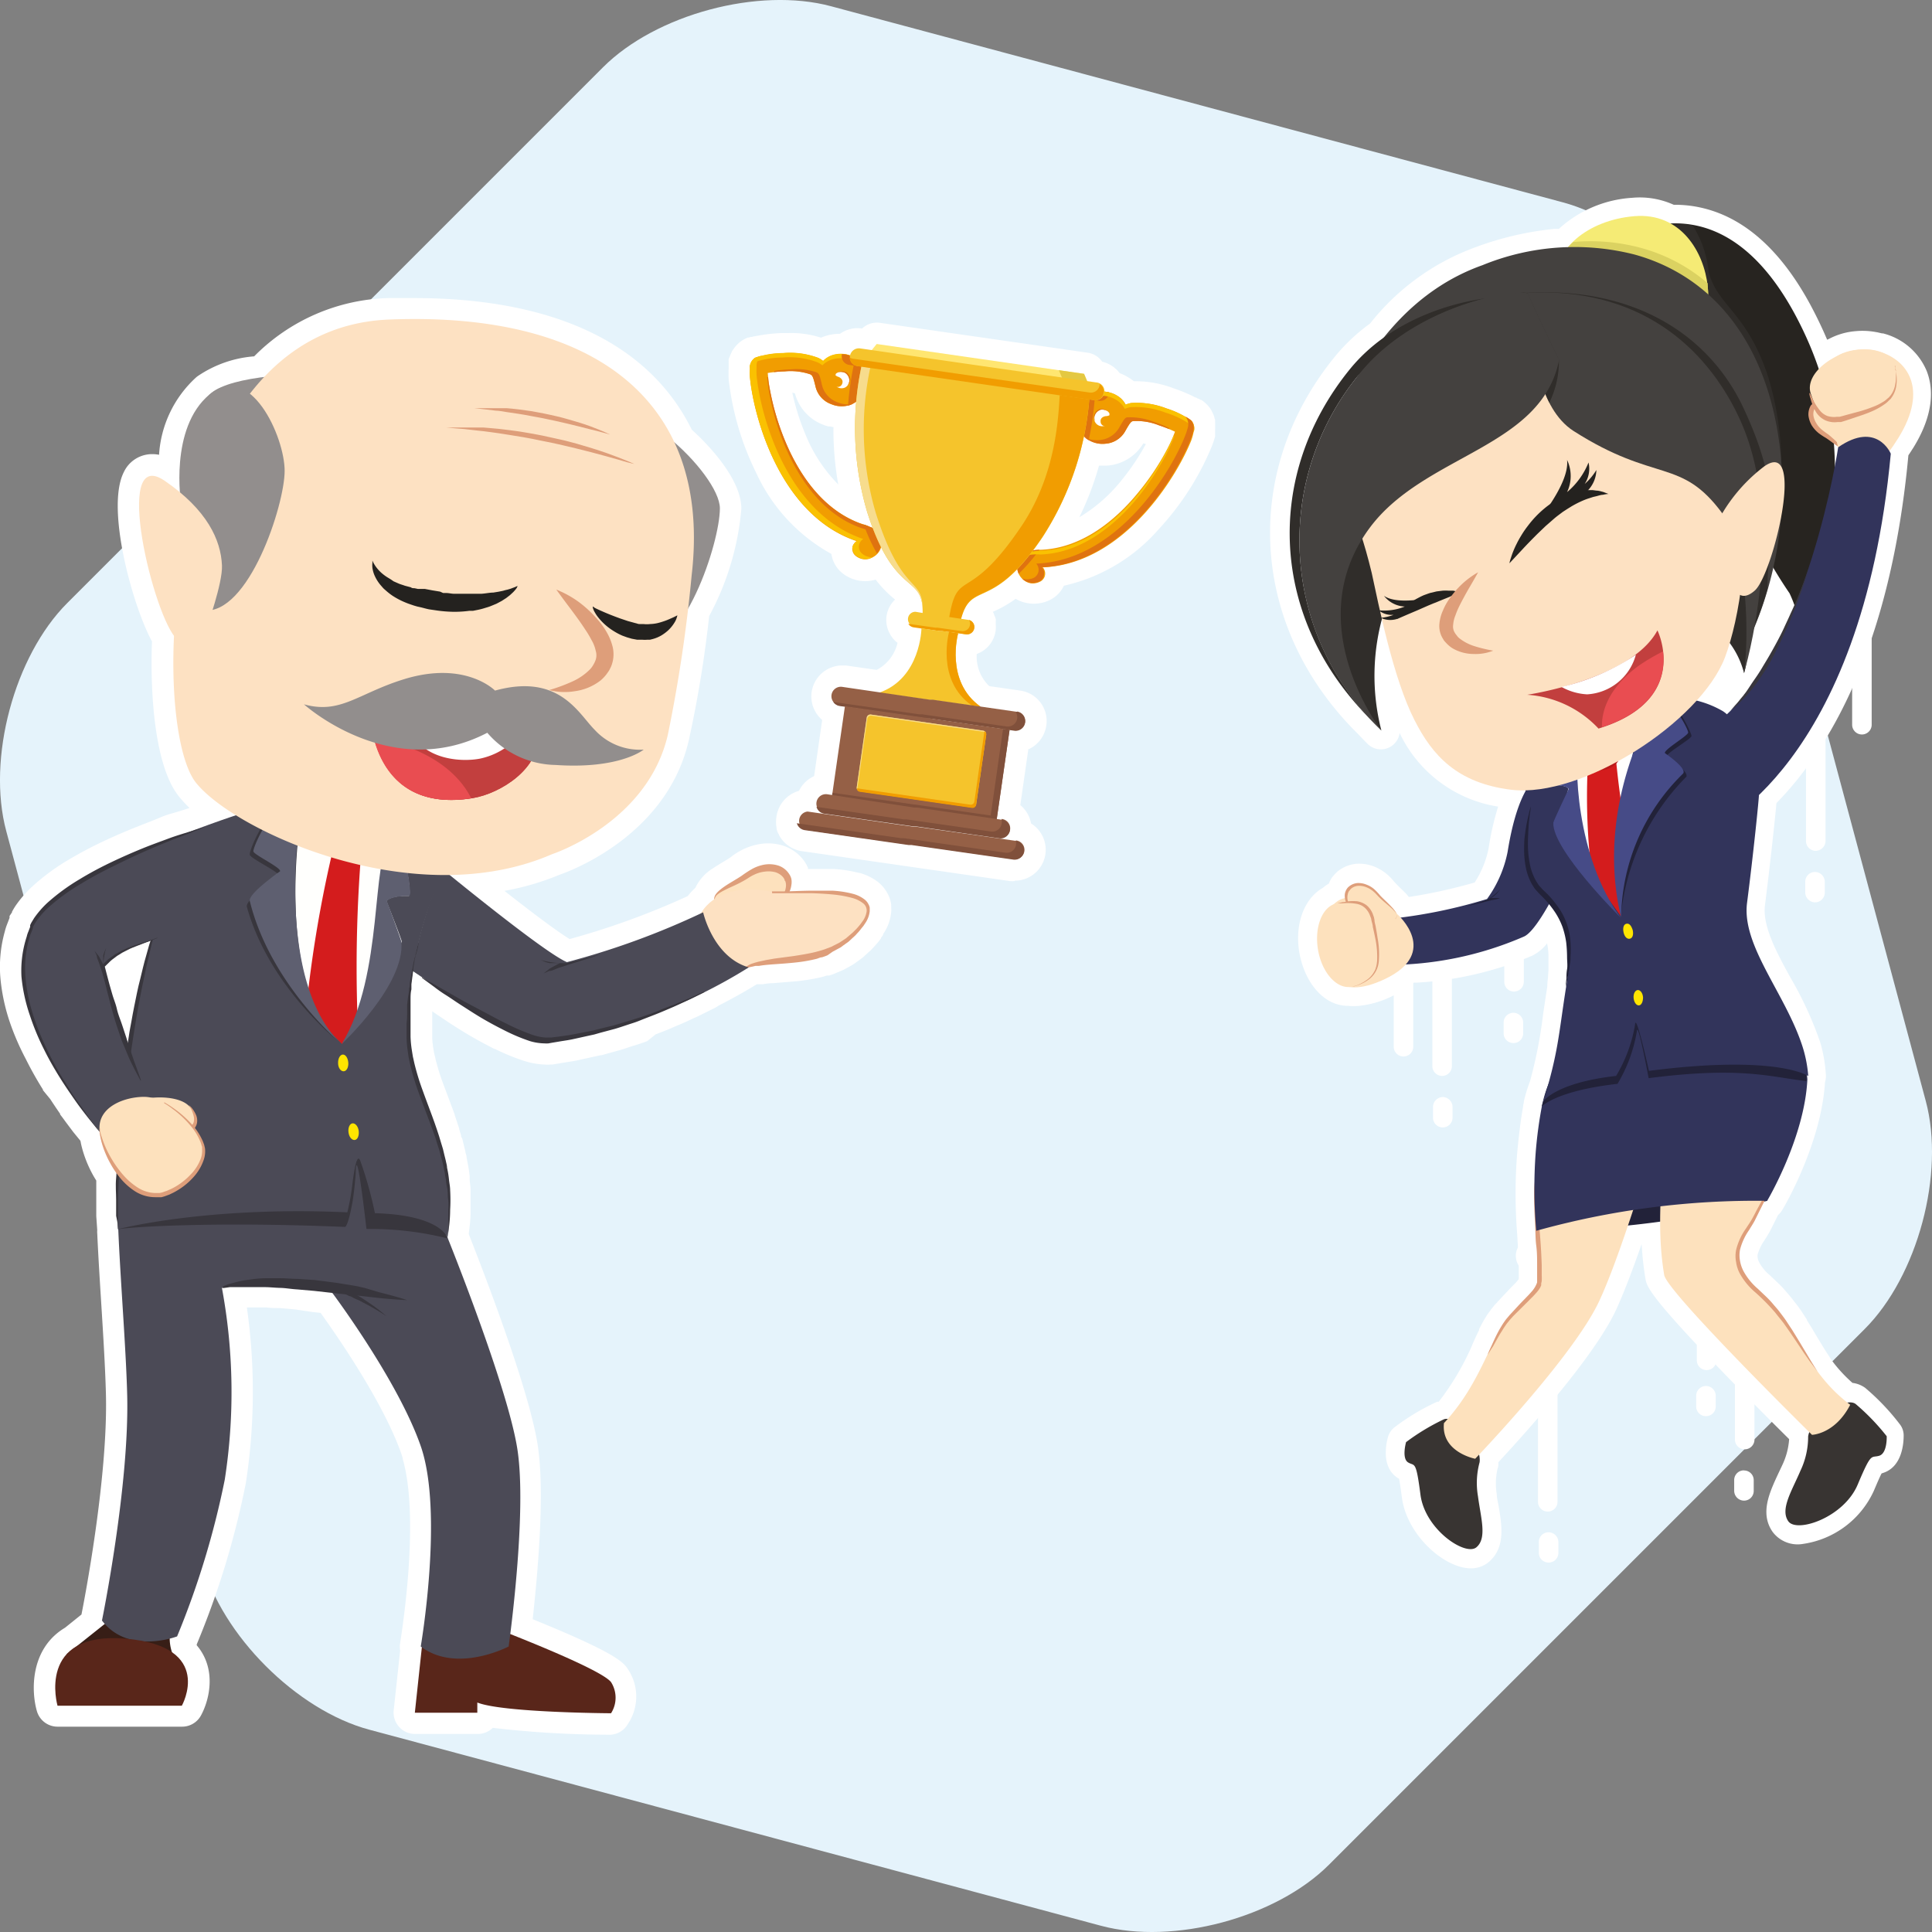 <?xml version="1.0" standalone="no"?>
<svg version="1.1" preserveAspectRatio="xMidYMid meet" viewBox="0 0 180 180" class="ng-element" data-id="6f2d0e3d662a4f6390b2e73fb8ec8eb9" style="mix-blend-mode: normal; overflow: visible; width: 180px; height: 180px; filter: none;" xmlns="http://www.w3.org/2000/svg"><rect x="0" y="0" width="180" height="180" fill="#808080" stroke="none"/><title>pricing-receive-rewards-v01</title><path d="M123.82,173.73c-4.94,4.94-14.5,7.5-21.24,5.69L34.4,161.15c-6.75-1.81-13.75-8.8-15.55-15.55L.58,77.42c-1.81-6.74.75-16.3,5.69-21.24L56.18,6.27c4.94-4.94,14.5-7.5,21.24-5.69L145.6,18.85c6.75,1.81,13.74,8.8,15.55,15.55l18.27,68.18c1.81,6.74-.75,16.3-5.69,21.24Z" transform="translate(0 0)" style="fill: #e5f3fb" vector-effect="non-scaling-stroke"/><g>
    <g>
      <path d="M56.91,161.62h0a95,95,0,0,1-11-.64,2,2,0,0,1-1.41.57l-5.82,0a2,2,0,0,1-2-2.21l.6-5.55a2.05,2.05,0,0,1,0-.7c0-.11,1.92-11.34.24-17.17a.25.25,0,0,0,0-.07v0l-.12-.38c-1.68-4.82-6.05-11.09-7.53-13.15l-.8-.09L27.53,122l-.77-.07-.71-.06c-.42,0-.82,0-1.21-.06l-.29,0h0c-.37,0-.73,0-1.09,0H23a55.78,55.78,0,0,1-.1,16.39,78.89,78.89,0,0,1-4.57,15l0,.09c1.91,2.24,1.16,5.17.37,6.58a2,2,0,0,1-1.74,1H5.36a2,2,0,0,1-1.92-1.44c-.54-1.85-.66-5.82,2.62-7.78l1.53-1.23c.25-1.25,2.47-12.69,2.28-20.49-.06-2.4-.25-5.51-.44-8.53-.14-2.21-.28-4.49-.37-6.48a1.55,1.55,0,0,1,0-.31l-.09-1.3v0c0-.28,0-.59,0-.94l0-.59c0-.59,0-1.22,0-1.79-.13-.21-.26-.42-.37-.63a11.35,11.35,0,0,1-.68-1.52,10.8,10.8,0,0,1-.38-1.31,2.21,2.21,0,0,0-.05-.25l-.67-.82,0,0-.75-1c-.14-.2-.3-.41-.47-.63a.21.21,0,0,0,0-.06c-.29-.42-.6-.88-.92-1.37L4,101.57l0-.06c-.58-.92-1.11-1.87-1.59-2.83A24.26,24.26,0,0,1,.92,95.25a18,18,0,0,1-.87-4,12.16,12.16,0,0,1,.4-4.47,5,5,0,0,1,.2-.64l.24-.62,0-.08s0-.07,0-.1v0L1.12,85l0-.06c.09-.16.19-.34.33-.55l0,0a10.82,10.82,0,0,1,1.55-1.79,20.22,20.22,0,0,1,3.29-2.44c1.09-.65,2.16-1.22,3.22-1.72s1.91-.87,2.9-1.27,1.8-.7,2.5-1,1.12-.38,1.57-.52l.39-.12.79-.25a11.31,11.31,0,0,1-1-1.09c-2.15-2.67-2.7-9.09-2.5-14.43C12.38,56.5,9.83,47.38,11.53,44a2.91,2.91,0,0,1,2.64-1.69,3.49,3.49,0,0,1,.65.06,10.63,10.63,0,0,1,3.43-7.19,1.84,1.84,0,0,1,.22-.17,10.8,10.8,0,0,1,5.21-1.81A18.26,18.26,0,0,1,36.2,27.77c.8,0,1.6,0,2.37,0,13,0,21.92,4.23,25.88,12.26,1.25,1.13,4.62,4.47,4.62,7.37a25.61,25.61,0,0,1-3,10,108.72,108.72,0,0,1-1.89,11.54c-2,8.81-10.9,12.16-12,12.54A24.92,24.92,0,0,1,47,83c3.16,2.49,5.1,3.89,6.07,4.49a71.79,71.79,0,0,0,11-4,6.66,6.66,0,0,1,.72-.78,4.23,4.23,0,0,1,1.62-1.8c.28-.19.59-.38.89-.56s.49-.29.72-.45l0,0,.19-.14a5.86,5.86,0,0,1,.89-.56,5.73,5.73,0,0,1,1.74-.57,4.75,4.75,0,0,1,2.1.15,3.92,3.92,0,0,1,2,1.46l0,0,.23.37,0,0c0,.07.07.15.11.23v0a1,1,0,0,0,0,.12H76c.59,0,1.1,0,1.59,0a12.06,12.06,0,0,1,2.45.37l.06,0a5.13,5.13,0,0,1,1.66.81,3.45,3.45,0,0,1,1,1.24,2.93,2.93,0,0,1,.27.89v.12a1.11,1.11,0,0,1,0,.19,2.13,2.13,0,0,1,0,.39h0v0a4.27,4.27,0,0,1-.76,2.07l0,.07a2.48,2.48,0,0,1-.19.26.21.21,0,0,1,0,.06l-.16.21c-.17.22-.34.41-.5.58l-.18.2-.08.08a1.71,1.71,0,0,1-.21.19l-.48.44-.11.1-.4.29-.4.29-.18.11-.43.24-.39.21-.14.06-.5.21a5.4,5.4,0,0,1-.68.25h-.07l-.15,0a5,5,0,0,1-.49.15,19.27,19.27,0,0,1-2.32.38l-1.47.12-.69.06c-.38,0-.75.06-1,.1h0l-.27,0-.08,0-.19,0h0c-.6.37-1.85,1.12-3.58,2a2.2,2.2,0,0,1-.3.19l-1.09.54c-.26.14-.54.27-.84.4l-.49.23c-.4.19-.84.38-1.31.57l-.43.19c-.45.2-.93.37-1.39.55L60.3,97c-.3.12-.59.21-.86.3l-.35.11,0,0-.39.12c-.27.09-.54.19-.82.27h0l-1.87.52-.09,0-2,.44c-.35.08-.67.13-1,.18l-.44.07-1,.17h-.17a3.32,3.32,0,0,1-.6,0,7,7,0,0,1-1.88-.34,19.7,19.7,0,0,1-2.71-1.11l-.05,0c-.86-.44-1.6-.84-2.25-1.22s-1.27-.77-1.92-1.19l-1.3-.87-.26-.18-.07-.05,0,2,0,.47a4.62,4.62,0,0,0,.07.72s0,.05,0,.08l.09.55.13.55a19.45,19.45,0,0,0,.69,2.27l1.12,3,0,.05.41,1.22a.14.14,0,0,1,0,.06l.18.61c0,.08,0,.14.06.2s.1.31.14.47l.2.81c0,.14.07.28.1.42s0,0,0,.07l.12.65a10.61,10.61,0,0,1,.18,1.19c0,.11,0,.22,0,.33s.06.5.08.76v.07c0,.16,0,.32,0,.48,0,.5,0,1,0,1.52,0,.13,0,.25,0,.37a11.09,11.09,0,0,1-.09,1.17l-.08.66c1,2.56,5.57,14.19,6.42,19.63.7,4.49,0,12-.46,16.26,7.7,3.12,8.41,4,8.8,4.55a4.58,4.58,0,0,1,.08,5.19A2,2,0,0,1,56.91,161.62Zm-12.46-5a2.12,2.12,0,0,1,.75.14c1,.43,5.38.73,9.52.83a76.19,76.19,0,0,0-7.91-3.49,2,2,0,0,1-1.25-2.1c.35-2.72,1.4-12,.67-16.69-.87-5.55-6.32-19.09-6.38-19.23a2.07,2.07,0,0,1-.13-1l.16-1.2v-.07a6.09,6.09,0,0,0,0-.73c0-.14,0-.29,0-.45v-.06a7.48,7.48,0,0,0,0-1c0-.17,0-.33,0-.5s0-.34-.05-.52,0-.27,0-.41v0a7.87,7.87,0,0,0-.13-.81l-.12-.63a2.46,2.46,0,0,0-.07-.29l-.19-.8c0-.08-.05-.18-.08-.28l-.08-.23-.35-1.13-.41-1.17-.91-2.46,0,0c-.29-.86-.6-1.77-.82-2.71l-.14-.62a.59.59,0,0,1,0-.13l-.1-.59A12,12,0,0,1,36.25,97l0-.55v-.16l0-2.33v-.13L36.41,92v0s0-.09,0-.14,0-.29,0-.43l.14-1.07a2,2,0,0,1,3.09-1.4l.73.49a1.89,1.89,0,0,1,.37.32l.67.49c.33.25.7.51,1.1.78l.27.19c.38.26.77.53,1.21.81.6.39,1.2.76,1.78,1.1s1.23.7,2,1.09a15.28,15.28,0,0,0,2.13.88,3.41,3.41,0,0,0,.85.18h0l.95-.16.48-.08c.27,0,.52-.08.75-.13l2-.46,1.63-.46.7-.22.4-.14.41-.13c.22-.07.43-.14.6-.21h0l.75-.28c.43-.16.84-.31,1.19-.47h0l.45-.2c.42-.17.82-.34,1.14-.49l.55-.26.68-.32h0l.79-.39a1.61,1.61,0,0,1,.31-.19c2.06-1,3.42-1.88,3.79-2.11a1.68,1.68,0,0,1,.47-.22c.2-.07.38-.11.54-.15l.13,0L70,88H70l.31,0c.44-.08.88-.11,1.36-.15l.72-.06c.44,0,.9-.06,1.37-.11a13.78,13.78,0,0,0,1.8-.3l.18,0,.22-.07,0,0a1.33,1.33,0,0,0,.24-.08l.06,0,.44-.19.22-.12.32-.17.16-.11.15-.12.19-.13.44-.4,0,0,.15-.16.26-.29,0,0,.08-.11A9,9,0,0,0,77.38,85c-.41,0-.84,0-1.35,0h-.34c-.67,0-1.28,0-1.81,0h-.34a2,2,0,0,1-1.72-.88,2,2,0,0,1-.28-1.63h-.16a1.8,1.8,0,0,0-.51.17,3.42,3.42,0,0,0-.34.23c-.11.08-.24.18-.4.28l-.85.53c-.26.16-.51.3-.7.44l-.12.08a2,2,0,0,1-.8,1.16,2.37,2.37,0,0,0-.66.68,2,2,0,0,1-.8.72,74.06,74.06,0,0,1-12.94,4.73A2,2,0,0,1,52,91.46c-.55-.24-2.24-1-11.32-8.39a2,2,0,0,1,1.23-3.54,22.77,22.77,0,0,0,8.76-1.78l.17-.06c.07,0,7.85-2.7,9.45-9.67A107.79,107.79,0,0,0,62.1,56.51a2.11,2.11,0,0,1,.25-.77,22.08,22.08,0,0,0,2.72-8.38c0-.58-1.25-2.64-3.55-4.64a2.14,2.14,0,0,1-.5-.66C57,33.51,46.6,31.72,38.57,31.72c-.72,0-1.47,0-2.22,0a14.49,14.49,0,0,0-10.27,4.72,2,2,0,0,1-1.21.61c-2.94.37-3.77.94-3.9,1.06l-.08.06-.1.07c-2.26,1.87-2.13,6.17-2,7.44a2,2,0,0,1-3.27,1.68L15,47a21.4,21.4,0,0,0,.64,4.79,22.38,22.38,0,0,0,2.21,6.29,2,2,0,0,1,.39,1.27c-.34,6.74.73,11.28,1.59,12.36A13,13,0,0,0,23,74.27a2,2,0,0,1-.43,3.59c-.36.12-1.36.45-2.7.94l-.36.1-1.39.43-.41.13c-.42.13-.89.28-1.39.46-.67.25-1.5.55-2.35.9s-1.84.78-2.72,1.19-1.9,1-2.85,1.53a16.18,16.18,0,0,0-2.63,1.93,6.42,6.42,0,0,0-1,1.09l-.16.25-.1.23-.19.49-.06.16a.53.53,0,0,1,0,.12,8.16,8.16,0,0,0-.26,3A14,14,0,0,0,4.71,94a20.69,20.69,0,0,0,1.21,2.89c.42.84.88,1.67,1.39,2.49l.53.8c.3.46.58.88.85,1.26l.46.62c.25.33.47.64.68.9l1,1.17a1.94,1.94,0,0,1,.48,1.14s0,.19.08.45v0a3.83,3.83,0,0,0,.21.73,7.13,7.13,0,0,0,.44,1,6.17,6.17,0,0,0,.48.77,2,2,0,0,1,.38,1.2c0,.12,0,.24,0,.36,0,.59,0,1.28,0,1.88l0,.58c0,.32,0,.61,0,.86l.06.93a1.67,1.67,0,0,1,0,.39c.09,2,.24,4.44.38,6.76.2,3,.39,6.21.45,8.68.19,7.51-1.66,17.76-2.22,20.7a2.19,2.19,0,0,1,.12.88,2,2,0,0,1-.75,1.39l-2.58,2.06a1.59,1.59,0,0,1-.27.18,2.17,2.17,0,0,0-1,1.84h8.38a1.42,1.42,0,0,0-.64-1.36,2,2,0,0,1-.76-1,5.92,5.92,0,0,1-.32-1.9,2,2,0,0,1,1.2-1.82,74,74,0,0,0,4-13.3,51.27,51.27,0,0,0-.25-17.15A2,2,0,0,1,20.23,118l.2,0h.08l.14,0,.49-.06.15,0,.81,0a5.54,5.54,0,0,1,.83,0h.49c.41,0,.87,0,1.39,0h.27c.36,0,.73.05,1.1.06s.69,0,1,.08l.61.06h0l1.61.14h.06l1.61.19a2,2,0,0,1,1.36.78c.26.35,6.38,8.52,8.6,14.92.07.2.14.4.2.6v0c1.75,6,.35,16,0,18.49a1.84,1.84,0,0,1,0,.47l-.41,3.87h1.91a2,2,0,0,1,.58-.59A1.94,1.94,0,0,1,44.45,156.62ZM11.93,99.21a2,2,0,0,1-1.88-1.33v0q-.09-.24-.18-.54l-.13-.4c-.09-.29-.19-.58-.29-.86s-.18-.54-.26-.81L9,94.69c-.16-.48-.3-.94-.44-1.42s-.25-.85-.4-1.4-.24-.93-.34-1.33a2,2,0,0,1,.53-1.88l.42-.43a3.7,3.7,0,0,1,.41-.35l0,0,0,0,.25-.2a3.23,3.23,0,0,1,.43-.29l0,0,0,0,.27-.17a3.18,3.18,0,0,1,.43-.23l.05,0h0l.3-.15.37-.17.06,0,0,0,.33-.13,0,0,.48-.18,1-.36A2,2,0,0,1,16,88.27l-.12.35-.26.95-.11.37-.18.66L15,91.74v0c-.14.54-.25,1.11-.38,1.72l-.15.72c-.05.25-.1.53-.15.81l-.09.48,0,.12c-.07.41-.14.79-.2,1.18l-.11.73a2,2,0,0,1-1.79,1.68Z" transform="translate(0 0)" style="fill: #fff" vector-effect="non-scaling-stroke"/>
      <g>
        <g>
          <path d="M69.56,81.56c1.28-.93,2.87-.92,3.56,0s.17,2-1.11,3a4.2,4.2,0,0,1-5.33-.48C66,83.14,68.27,82.48,69.56,81.56Z" transform="translate(0 0)" style="fill: #fde1bd" vector-effect="non-scaling-stroke"/>
          <path d="M66.68,84.08a.36.36,0,0,1-.05-.12.44.44,0,0,1,0-.34c.11-.28.52-.51,1-.75s1.09-.48,1.71-.84c.31-.17.61-.4.89-.52a3,3,0,0,1,1-.3,2.56,2.56,0,0,1,1,.05,1.52,1.52,0,0,1,.73.47l.13.19c0,.06,0,.1.07.17a1,1,0,0,1,.07.39,1.82,1.82,0,0,1-.19.76,4.28,4.28,0,0,1-.74,1.06c-.22.23-.36.36-.36.36l.12-.07a2.42,2.42,0,0,0,.32-.2,3.76,3.76,0,0,0,1-1,2.15,2.15,0,0,0,.35-.93,1.6,1.6,0,0,0,0-.57,1.21,1.21,0,0,0-.11-.3,1.79,1.79,0,0,0-.15-.24,1.91,1.91,0,0,0-1-.72,2.84,2.84,0,0,0-1.23-.08A3.66,3.66,0,0,0,70,81a10.29,10.29,0,0,0-.91.6c-.56.37-1.14.68-1.6,1s-.86.66-.93,1a.5.5,0,0,0,.08.39Z" transform="translate(0 0)" style="fill: #de9e7a" vector-effect="non-scaling-stroke"/>
          <path d="M64.91,85.93s1-4,7-2.85c1.63.31,12.79-1.13,7.64,4-3.33,3.32-8.33,1.67-11,3.5S64.91,85.93,64.91,85.93Z" transform="translate(0 0)" style="fill: #fde1c2" vector-effect="non-scaling-stroke"/>
          <path d="M71.92,83.05H72l.2,0c.18,0,.44,0,.76,0,.66,0,1.6-.06,2.73-.07.57,0,1.18,0,1.83,0a9.62,9.62,0,0,1,2,.31,3,3,0,0,1,1,.49,1.26,1.26,0,0,1,.4.48.89.89,0,0,1,.11.31l0,.16c0,.06,0,.11,0,.17a2.43,2.43,0,0,1-.43,1.13l-.16.24-.19.23a3.91,3.91,0,0,1-.37.44l-.2.22-.22.2-.41.38-.48.34-.24.18-.26.14-.5.27L77.1,89a5.44,5.44,0,0,1-.52.19c-.18,0-.35.11-.53.15a14.23,14.23,0,0,1-2,.34c-.65.07-1.26.11-1.82.15s-1.07.08-1.52.16l-.32,0-.3.07a3.15,3.15,0,0,0-.51.13l-.41.14-.29.14-.24.12,0,0,.23-.16.27-.19.4-.19A2.26,2.26,0,0,1,70,89.8l.3-.1.32-.09.73-.16.8-.14,1.81-.24c.63-.1,1.29-.2,2-.37l.5-.14a4.66,4.66,0,0,0,.49-.16l.5-.19.47-.24.24-.12.22-.14.44-.29.43-.37.2-.17.2-.2a4.61,4.61,0,0,0,.37-.4l.17-.21c.06-.07.1-.15.16-.22a2.05,2.05,0,0,0,.39-.92.84.84,0,0,0-.35-.79,2.81,2.81,0,0,0-.88-.45,10.78,10.78,0,0,0-2-.36c-.64-.06-1.25-.09-1.81-.11-1.12,0-2.07,0-2.73,0-.33,0-.58,0-.76,0l-.2,0h-.07Z" transform="translate(0 0)" style="fill: #de9e7a" vector-effect="non-scaling-stroke"/>
        </g>
        <g>
          <g>
            <path d="M38.82,79s11.54,9.6,14,10.64A72.66,72.66,0,0,0,65.51,85s.92,4.16,4.25,5.13A48.36,48.36,0,0,1,51.05,97C48,97.32,36.33,89,36.33,89S36.25,77.78,38.82,79Z" transform="translate(0 0)" style="fill: #4b4a56" vector-effect="non-scaling-stroke"/>
            <path d="M65.65,92.42l-1.1.55c-.35.18-.79.37-1.28.6s-1.06.47-1.68.73-1.31.51-2,.79c-.36.15-.74.26-1.13.39s-.77.26-1.18.38L56,96.2l-.63.18-.64.14-1.31.29c-.44.1-.88.15-1.33.23l-.66.11-.33.06a2.3,2.3,0,0,1-.37,0A5,5,0,0,1,49.38,97,17.15,17.15,0,0,1,47,96c-.76-.38-1.48-.77-2.14-1.16S43.52,94,43,93.67s-1.07-.72-1.52-1-.84-.58-1.16-.82l-1-.73,0-.06,3.88,2.22,1.89,1c.68.36,1.38.75,2.13,1.11a20.11,20.11,0,0,0,2.32,1,5,5,0,0,0,1.21.27,1.5,1.5,0,0,0,.3,0l.33,0,.66-.08c.44-.07.88-.11,1.32-.2l1.29-.25.65-.13.62-.16,1.24-.3c.8-.24,1.57-.46,2.3-.7s1.42-.46,2-.72,1.2-.45,1.7-.67.94-.38,1.29-.55l1.12-.51Z" transform="translate(0 0)" style="fill: #38363d" vector-effect="non-scaling-stroke"/>
          </g>
          <path d="M51.14,90.47l-.26.12-.23.1.19-.15.23-.18a1.2,1.2,0,0,1,.31-.21l.38-.21c.14-.07.27-.15.42-.21h-.47l-.26,0-.25,0a3.25,3.25,0,0,1-.43-.12l-.41-.18a7.62,7.62,0,0,0,2.41.3c.07,0-.07,0,0,0s1.31-.31,3.26-.84h0l-.85.29-1.87.59c-.34.09-.67.23-1,.32s-.6.23-.85.32S51.24,90.43,51.14,90.47Z" transform="translate(0 0)" style="fill: #38363d" vector-effect="non-scaling-stroke"/>
        </g>
        <g>
          <path d="M16.91,155.48a4.3,4.3,0,0,1-1.08-3.29c.27-1.88-5.47-1.37-5.47-1.37l-4.17,3.32Z" transform="translate(0 0)" style="fill: #371e16" vector-effect="non-scaling-stroke"/>
          <path d="M45.87,151.59s10.05,3.82,11.06,5.13a2.7,2.7,0,0,1,0,2.9s-10.1-.05-12.46-1v.95l-5.82,0,.71-6.63Z" transform="translate(0 0)" style="fill: #59261a" vector-effect="non-scaling-stroke"/>
          <path d="M41.71,115.34S47.29,129.16,48.2,135c.94,6-.81,18.4-.81,18.4s-4.83,2.55-8.19,0c0,0,2.15-12.49,0-18.67s-8.31-14.37-8.31-14.37a21.19,21.19,0,0,0-10.22-.4,53.13,53.13,0,0,1,.27,17.9,79,79,0,0,1-4.44,14.6s-4.56,1.75-7-1.48c0,0,2.56-12.5,2.35-21-.18-7.18-1.52-20.14-.56-21.45C14.26,104.45,37.31,97.89,41.71,115.34Z" transform="translate(0 0)" style="fill: #4b4a56" vector-effect="non-scaling-stroke"/>
          <path d="M11,114.53c-.18-3.7.46-5.37,1.77-7.15,3-4,24.53-9.49,28.93,8h0a29.76,29.76,0,0,0-7.56-.88s-.94-8.46-1-5.19c0,.11-.15,2-.36,3-.38,2-.63,2-.63,2C19.54,113.78,11.74,114.35,11,114.53Z" transform="translate(0 0)" style="fill: #38363d" vector-effect="non-scaling-stroke"/>
          <path d="M16.94,158.92s3.12-5.54-5.24-6.25-6.34,6.25-6.34,6.25Z" transform="translate(0 0)" style="fill: #59261a" vector-effect="non-scaling-stroke"/>
          <path d="M20.67,120l.19,0,.55-.08.85,0c.32,0,.7,0,1.1,0s.84,0,1.31,0,.95.06,1.45.07,1,.11,1.56.14l1.6.14,1.61.18c.53.07,1.05.11,1.55.16l1.46.16,1.31.15c1.63.17,2.73.21,2.73.21s-1-.34-2.64-.74L34,120l-.7-.16-.75-.13c-.51-.07-1-.17-1.57-.24l-1.62-.21-1.63-.11c-.54,0-1.07-.06-1.59-.06l-1.49,0a10.77,10.77,0,0,0-1.33.12,10,10,0,0,0-1.12.19l-.84.22c-.24.08-.41.15-.53.2Z" transform="translate(0 0)" style="fill: #38363d" vector-effect="non-scaling-stroke"/>
          <path d="M39.37,135.26h0v0Z" transform="translate(0 0)" style="fill: #19323f" vector-effect="non-scaling-stroke"/>
          <path d="M39.37,135.26h0v0Z" transform="translate(0 0)" style="fill: #19323f" vector-effect="non-scaling-stroke"/>
          <path d="M36,122.62s-.27-.24-.69-.57c-.21-.17-.47-.36-.75-.55s-.58-.39-.88-.59l-.47-.28a4.17,4.17,0,0,0-.46-.26,6.84,6.84,0,0,0-.88-.32,6.92,6.92,0,0,0-.91-.13v0a6,6,0,0,0,.79.43c.12.06.24.14.38.2l.43.21c.15,0,.3.14.47.21l.48.21.92.49c.29.17.57.32.79.46.47.28.76.48.76.48Z" transform="translate(0 0)" style="fill: #38363d" vector-effect="non-scaling-stroke"/>
        </g>
        <g>
          <path d="M40.61,82.58a41.6,41.6,0,0,0,1.1,32.76s-1-10-10.08-10.31A26.69,26.69,0,0,0,11,114.11c0-4.16,2.18-31.55,8.73-36.69S40.51,79.48,40.61,82.58Z" transform="translate(0 0)" style="fill: #fffffd" vector-effect="non-scaling-stroke"/>
          <path d="M33.62,79.84a133.14,133.14,0,0,0,0,20.5l-4.24,2.77L28,101.75a115.63,115.63,0,0,1,3-22.5Z" transform="translate(0 0)" style="fill: #d41c1d" vector-effect="non-scaling-stroke"/>
          <g>
            <path d="M19.59,77.25c1.82-1.43,4.42-1.71,7-1.58-1.58.53-3,3.34-2.93,3.66s2.62,1.52,2.48,1.85c0,0-2.92,2.2-2.68,2.87a34.09,34.09,0,0,0,8.41,13.22s5.58-9.32,5.56-9.55S36,83.94,36,83.94s.31-.52,2.08-.47c.35,0-.43-3.9-.47-4.1,1.77,1.15,3.06,2.32,3.09,3.19A35.9,35.9,0,0,0,38,96.33c0,5.93,4.8,10.22,3.69,19,0,0-.55-2.12-6.76-2.3a36.53,36.53,0,0,0-1.33-4.79c-.21-.62-.45-.39-.76,2a20.75,20.75,0,0,1-.48,2.71c-13.1-.6-21.37,1.57-21.37,1.57C10.54,104.66,13,82.39,19.59,77.25Z" transform="translate(0 0)" style="fill: #4b4a56" vector-effect="non-scaling-stroke"/>
            <path d="M11,114.53v-1.31c0-.41,0-.92,0-1.5s.05-1.23.07-1.94c0-.36.05-.73.07-1.11s0-.78.07-1.19.06-.82.09-1.25.08-.87.11-1.31c.07-.89.18-1.8.27-2.73s.21-1.88.34-2.82c.07-.47.12-.94.19-1.41l.21-1.39c.14-.93.3-1.83.45-2.71.09-.44.17-.87.25-1.29s.16-.83.25-1.23.16-.79.24-1.16.18-.74.26-1.09.16-.67.23-1,.17-.61.24-.89c.15-.56.28-1,.41-1.45l.38-1.25-.46,1.23c-.15.39-.3.87-.48,1.42l-.29.88c-.09.32-.18.65-.28,1s-.2.7-.29,1.08-.19.76-.28,1.16c-.21.79-.37,1.64-.55,2.52-.09.44-.17.88-.25,1.34s-.18.91-.24,1.37-.15.93-.22,1.4-.13.94-.2,1.42c-.13.94-.22,1.89-.33,2.82l-.12,1.39c0,.46-.08.91-.11,1.36s-.06.88-.09,1.31,0,.85-.05,1.26c0,.82,0,1.6-.07,2.31s0,1.37,0,2,0,1.09,0,1.51C11,114.06,11,114.53,11,114.53Z" transform="translate(0 0)" style="fill: #38363d" vector-effect="non-scaling-stroke"/>
            <path d="M39,87.78s-.11.43-.29,1.18l-.16.62-.14.74-.16.84-.08.46c0,.15,0,.32-.06.48,0,.33-.08.67-.12,1l-.06.54,0,.28,0,.28c0,.38,0,.77-.05,1.17,0,.2,0,.4,0,.61l0,.3c0,.12,0,.21,0,.32a9.15,9.15,0,0,0,.1,1.26l.09.65c.05.22.09.43.14.65a23.76,23.76,0,0,0,.76,2.54c.3.83.62,1.65.92,2.46.16.41.3.81.45,1.21l.21.59.18.59c.06.2.13.39.19.58l.15.58c.05.19.11.38.16.57l.12.55.11.55c0,.18.06.36.09.53,0,.35.11.69.15,1s0,.64.07.94a6.26,6.26,0,0,1,0,.85c0,.54,0,1,0,1.39,0,.77-.06,1.21-.06,1.21l.15-1.21a13.07,13.07,0,0,0,.08-1.39,15.88,15.88,0,0,0,0-1.81c0-.33-.08-.68-.11-1a9,9,0,0,0-.18-1.1c0-.19-.06-.38-.1-.57s-.09-.38-.14-.58l-.14-.59-.18-.59-.18-.6-.2-.61-.21-.61-.22-.61c-.3-.81-.61-1.63-.91-2.46a22.94,22.94,0,0,1-.76-2.49c-.05-.21-.09-.42-.14-.62l-.1-.62a10.21,10.21,0,0,1-.12-1.24l0-.3V96c0-.2,0-.4,0-.6,0-.4,0-.78,0-1.16V94l0-.28,0-.54c0-.35,0-.69.08-1,0-.16,0-.33,0-.48l.06-.46.11-.84c0-.27.07-.52.1-.75s.08-.44.12-.63C39,88.21,39,87.78,39,87.78Z" transform="translate(0 0)" style="fill: #38363d" vector-effect="non-scaling-stroke"/>
          </g>
          <path d="M28.06,75.81s-2.64,15.93,3.77,21.46c0,0-6.69-5.1-8.83-12.78-.19-.7,3-2.86,3-2.86.14-.35-2.65-1.62-2.73-2s1.44-3.87,2.54-4A4.46,4.46,0,0,1,28.06,75.81Z" transform="translate(0 0)" style="fill: #38363d" vector-effect="non-scaling-stroke"/>
          <g>
            <path d="M37.64,79.35s.84,4.13.48,4.12c-1.77,0-2.08.47-2.08.47s1.32,3.56,1.35,3.78c.4,4-5.56,9.55-5.56,9.55,4-6.48,2.7-17.59,4.55-18.67C36.71,78.41,37.18,78.86,37.64,79.35Z" transform="translate(0 0)" style="fill: #5e5f70" vector-effect="non-scaling-stroke"/>
            <path d="M28,75.79s-2.53,15.5,3.82,21.48c0,0-6.63-5.52-8.55-13.33-.16-.68,2.82-2.76,2.82-2.76.14-.33-2.41-1.53-2.48-1.85S25,75.77,26,75.65A4,4,0,0,1,28,75.79Z" transform="translate(0 0)" style="fill: #5e5f70" vector-effect="non-scaling-stroke"/>
          </g>
          <path d="M31.5,99.06c0,.43.25.76.52.75s.46-.37.43-.8-.25-.77-.51-.76S31.48,98.63,31.5,99.06Z" transform="translate(0 0)" style="fill: #ffe500" vector-effect="non-scaling-stroke"/>
          <path d="M32.47,105.5c.05.43.31.74.58.71s.42-.41.37-.84-.32-.74-.58-.71S32.41,105.07,32.47,105.5Z" transform="translate(0 0)" style="fill: #ffe500" vector-effect="non-scaling-stroke"/>
        </g>
        <g>
          <g>
            <path d="M22.07,82.13s-1.16,2.75-7.43,5.27c-1.73.69-3.54,1-5,2.63,0,0,1.8,8.48,5.09,13.52,0,0-3.59-.43-5.3,2,0,0-10.06-11.33-6.45-19.27C5.18,81.36,22.15,75.9,22.15,75.9S23.77,80.4,22.07,82.13Z" transform="translate(0 0)" style="fill: #4b4a56" vector-effect="non-scaling-stroke"/>
            <path d="M9.41,105.51l-.29-.35-.79-1c-.33-.45-.71-1-1.16-1.62s-.88-1.37-1.39-2.17a30.19,30.19,0,0,1-1.44-2.68,23,23,0,0,1-1.26-3.15A15.79,15.79,0,0,1,2.37,91a9.86,9.86,0,0,1,.38-3.66,2.19,2.19,0,0,1,.15-.43l.17-.43,0-.11v0h0l0,0,.11-.21a3.52,3.52,0,0,1,.24-.38,7.42,7.42,0,0,1,1.22-1.35,18.88,18.88,0,0,1,2.92-2.1c1-.61,2-1.14,3-1.63s1.89-.92,2.75-1.3,1.66-.72,2.37-1c.35-.15.68-.28,1-.39s.59-.24.85-.33L19.21,77l0,0-1.66.52c-.52.16-1.17.35-1.89.62s-1.54.56-2.42.92-1.82.77-2.81,1.24-2,1-3,1.61a19.07,19.07,0,0,0-3,2.19,8.75,8.75,0,0,0-1.26,1.45l-.26.43-.1.21,0,.05v0l0,0,0,.11-.17.45a2.47,2.47,0,0,0-.15.46A10.2,10.2,0,0,0,2,91a15.6,15.6,0,0,0,.78,3.59,22.68,22.68,0,0,0,1.31,3.16c.49,1,1,1.87,1.5,2.67s1,1.52,1.44,2.15.86,1.16,1.2,1.6l.81,1,.3.34Z" transform="translate(0 0)" style="fill: #38363d" vector-effect="non-scaling-stroke"/>
            <path d="M14.64,87.37l-.68.24-.69.22-.68.23-.34.12-.34.13-.33.15a2,2,0,0,0-.33.16l-.32.18a1.61,1.61,0,0,0-.31.19l-.3.21c-.1.08-.21.14-.29.22l-.54.51-.05,0v.09c.1.46.2.92.31,1.38s.22.91.34,1.37.23.91.36,1.36.25.91.4,1.36.3.89.45,1.34c.08.22.18.44.27.66l.27.65c.09.22.18.43.28.65l.31.63c.21.42.44.84.66,1.25l.05,0c-.15-.45-.31-.89-.47-1.33-.08-.22-.17-.44-.24-.66s-.15-.44-.22-.66L12,97.37c-.07-.22-.16-.44-.22-.66-.15-.45-.29-.89-.44-1.33S11,94.49,10.89,94s-.29-.89-.42-1.34-.26-.89-.38-1.35-.24-.9-.35-1.36l0,.13.5-.49a3,3,0,0,1,.27-.23l.28-.21a2,2,0,0,1,.3-.2l.3-.19.31-.16.32-.16c.11-.06.22-.1.33-.15l.33-.13.67-.26.67-.25.67-.27Z" transform="translate(0 0)" style="fill: #38363d" vector-effect="non-scaling-stroke"/>
          </g>
          <path d="M9,89l-.1-.22-.09-.19a1.47,1.47,0,0,1,.13.16l.15.19a1.2,1.2,0,0,1,.18.26l.18.33c.05.12.12.23.17.36a2.71,2.71,0,0,1,0-.4l0-.22c0-.07,0-.14,0-.21s.07-.27.11-.37a3.17,3.17,0,0,1,.15-.34,6.5,6.5,0,0,0-.26,2h0s.25,1.12.7,2.77h0s-.1-.29-.24-.72-.32-1-.5-1.59c-.07-.29-.19-.57-.27-.84s-.19-.51-.26-.73A2.61,2.61,0,0,0,9,89Z" transform="translate(0 0)" style="fill: #38363d" vector-effect="non-scaling-stroke"/>
        </g>
        <g>
          <path d="M15.68,104.71A1.69,1.69,0,0,0,18,105c.53-.55.31-1.32-.44-2-1.18-1.13-4.52-.8-5-.25S14.93,104,15.68,104.71Z" transform="translate(0 0)" style="fill: #fde1bd" vector-effect="non-scaling-stroke"/>
          <path d="M14.15,102.48l-.05.07a.31.31,0,0,0,0,.21c0,.2.25.41.52.64s.61.48.95.8c.17.16.32.35.48.48a2.15,2.15,0,0,0,.56.34,1.66,1.66,0,0,0,.61.12,1,1,0,0,0,.54-.18l.11-.1s.05-.06.07-.1a.54.54,0,0,0,.11-.23,1.14,1.14,0,0,0,0-.52,2.9,2.9,0,0,0-.3-.79l-.17-.29.06.06.18.18a2.71,2.71,0,0,1,.47.77,1.33,1.33,0,0,1,.07.64,1,1,0,0,1-.12.36.62.62,0,0,1-.11.17,1.84,1.84,0,0,1-.14.14,1.24,1.24,0,0,1-.75.29,1.94,1.94,0,0,1-.79-.14,2.25,2.25,0,0,1-.66-.42,5.48,5.48,0,0,1-.48-.53c-.3-.32-.61-.61-.86-.89a1.38,1.38,0,0,1-.43-.8.32.32,0,0,1,.12-.23Z" transform="translate(0 0)" style="fill: #de9e7a" vector-effect="non-scaling-stroke"/>
          <path d="M15.31,102.75s3,1.65,3.63,4c.44,1.54-1.42,3.79-3.67,4.51-2.87.91-5.85-3.24-6-6.07-.1-2.1,2.36-3,4.17-3A3.7,3.7,0,0,1,15.31,102.75Z" transform="translate(0 0)" style="fill: #fde1bd" vector-effect="non-scaling-stroke"/>
          <path d="M15.3,102.78a6.89,6.89,0,0,1,.75.51,9.5,9.5,0,0,1,1.74,1.63,5.42,5.42,0,0,1,.83,1.34,2.74,2.74,0,0,1,.15.4c0,.06.05.14.06.19l0,.22a2.24,2.24,0,0,1-.11.84,4.24,4.24,0,0,1-1,1.56,6.17,6.17,0,0,1-1.52,1.17,4.39,4.39,0,0,1-.44.21l-.22.1-.22.07-.22.08-.24.05-.22,0h-.22a3.21,3.21,0,0,1-1.67-.56,6.46,6.46,0,0,1-1.29-1.14,10.17,10.17,0,0,1-.93-1.26,10.85,10.85,0,0,1-.64-1.18,10.25,10.25,0,0,1-.39-1c-.09-.27-.15-.49-.19-.64l0-.23H9.27l0,.25a5.62,5.62,0,0,0,.11.67,7.51,7.51,0,0,0,.29,1,9,9,0,0,0,.57,1.26,8.34,8.34,0,0,0,.91,1.37,5.94,5.94,0,0,0,1.37,1.26,3.5,3.5,0,0,0,2,.59l.26,0,.27,0,.25-.07.25-.09.24-.09.23-.11a4.76,4.76,0,0,0,.45-.24A6.38,6.38,0,0,0,18,109.7a4.6,4.6,0,0,0,1-1.7,2.46,2.46,0,0,0,.1-1l-.05-.22a1.25,1.25,0,0,0-.07-.23,3,3,0,0,0-.17-.41,5.66,5.66,0,0,0-.91-1.36,10,10,0,0,0-1.82-1.59,9.11,9.11,0,0,0-.78-.49Z" transform="translate(0 0)" style="fill: #de9e7a" vector-effect="non-scaling-stroke"/>
        </g>
        <path d="M35.09,78.26A5.13,5.13,0,0,1,33.59,80,2.33,2.33,0,0,1,31,79.25a3.39,3.39,0,0,1,.07-2.48C31.4,76.16,35.64,77.49,35.09,78.26Z" transform="translate(0 0)" style="fill: #b81a1b" vector-effect="non-scaling-stroke"/>
        <g>
          <path d="M20.36,46.94s-4.44-7.21-.66-10.33S44.2,34.8,44.2,38,26.66,57.39,22.46,56.9,22.83,47.42,20.36,46.94Z" transform="translate(0 0)" style="fill: #928e8d" vector-effect="non-scaling-stroke"/>
          <path d="M57.4,50.39s-6.65-8.48-2.87-11.61,12.54,5.38,12.54,8.58-3.36,13.48-7.56,13S59.87,50.87,57.4,50.39Z" transform="translate(0 0)" style="fill: #928e8d" vector-effect="non-scaling-stroke"/>
          <path d="M36.27,29.77c-21.56.83-22.38,37.76-18,43.17,3.65,4.53,20.39,12.2,33.17,6.64,0,0,8.89-2.91,10.78-11.12A137.26,137.26,0,0,0,64.44,53.6C66.31,37.55,55.64,29,36.27,29.77Z" transform="translate(0 0)" style="fill: #fde1c2" vector-effect="non-scaling-stroke"/>
          <path d="M56.85,40.49l-.5-.23c-.33-.14-.8-.34-1.37-.55s-1.25-.42-2-.63c-.37-.1-.75-.22-1.14-.3s-.79-.19-1.19-.26-.8-.16-1.19-.22-.79-.11-1.17-.16-.74-.08-1.09-.11l-.51,0h-.48l-.83,0-.64,0-.56,0,.56.06.63.07.82.1c.31,0,.63.08,1,.13s.71.1,1.08.16.76.12,1.15.2.78.14,1.18.22l1.17.25,1.14.26,1.06.26.94.24C56.08,40.26,56.85,40.49,56.85,40.49Z" transform="translate(0 0)" style="fill: #de9e7a" vector-effect="non-scaling-stroke"/>
          <path d="M59.1,43.23s-.25-.12-.7-.3l-.83-.33-1.08-.4c-.8-.28-1.74-.57-2.75-.86-.51-.13-1-.28-1.58-.4s-1.09-.25-1.64-.36l-.83-.16-.82-.14c-.55-.1-1.09-.16-1.61-.23s-1-.12-1.52-.16l-.7-.06-.66,0-1.15,0H41.57l.77.07.88.07,1.14.13.65.07.7.09c.47.07,1,.13,1.49.22s1.06.16,1.6.26l.81.15.82.17c.55.1,1.1.22,1.64.34l1.57.37,1.47.37,1.3.35c.81.22,1.49.42,2,.57Z" transform="translate(0 0)" style="fill: #de9e7a" vector-effect="non-scaling-stroke"/>
          <path d="M16.87,46.9s-1.13-7,2.65-10.15,7,3.92,7,7.12-3.37,13.48-7.57,13S19.34,47.38,16.87,46.9Z" transform="translate(0 0)" style="fill: #928e8d" vector-effect="non-scaling-stroke"/>
          <path d="M51.83,54.93s.55.77,1.37,1.85c.4.54.87,1.17,1.31,1.85a9.15,9.15,0,0,1,.6,1,3.29,3.29,0,0,1,.39,1,1.39,1.39,0,0,1,0,.84,2.61,2.61,0,0,1-.24.5,2,2,0,0,1-.28.38,5.49,5.49,0,0,1-1.69,1.16,16,16,0,0,1-2.12.78,5.65,5.65,0,0,0,2.37.11,5,5,0,0,0,2.41-1,3.67,3.67,0,0,0,.57-.6c.08-.12.19-.26.25-.37l.15-.3a3,3,0,0,0,.17-1.82,5.15,5.15,0,0,0-.6-1.47,6.82,6.82,0,0,0-.84-1.15,10.64,10.64,0,0,0-1.79-1.65A9.61,9.61,0,0,0,51.83,54.93Z" transform="translate(0 0)" style="fill: #de9e7a" vector-effect="non-scaling-stroke"/>
          <g>
            <path d="M50.14,68.49S39,70.7,34.52,66.6c0,0,.12,9.29,9.52,7.76C46.69,73.92,50.32,71.56,50.14,68.49Z" transform="translate(0 0)" style="fill: #c23f3e" vector-effect="non-scaling-stroke"/>
            <path d="M50.14,68.49S39,70.7,34.52,66.6c0,0,.12,9.29,9.52,7.76C46.69,73.92,50.32,71.56,50.14,68.49Z" transform="translate(0 0)" style="fill: #c23f3e" vector-effect="non-scaling-stroke"/>
            <path d="M37,69.25c4.17,1.29,6.05,3.43,6.9,5.12-6.35,1-8.42-3-9.09-5.62A21.49,21.49,0,0,1,37,69.25Z" transform="translate(0 0)" style="fill: #e94d51" vector-effect="non-scaling-stroke"/>
            <path d="M38.28,68.29c2.79.9,8.54-1.59,9.31,1a6.63,6.63,0,0,1-2.87,1.39C43.05,71,39.73,70.84,38.28,68.29Z" transform="translate(0 0)" style="fill: #fff" vector-effect="non-scaling-stroke"/>
            <path d="M55.41,68c-1.52-1.51-3.29-5.31-9.29-3.66,0,0-2.81-2.89-8.67-1-4.14,1.32-5.77,3.22-9.13,2.28,0,0,8.1,7.33,17.08,2.65a8.56,8.56,0,0,0,6.36,3c6,.41,8.21-1.43,8.21-1.43A5.7,5.7,0,0,1,55.41,68Z" transform="translate(0 0)" style="fill: #928e8d" vector-effect="non-scaling-stroke"/>
          </g>
          <path d="M20.68,52.68c-.1-2.38-1.39-5.18-5.34-7.89-4.95-3.38-1,12.89,1.17,14.79s2.75-1.11,2.75-1.11S20.76,54.32,20.68,52.68Z" transform="translate(0 0)" style="fill: #fde1c2" vector-effect="non-scaling-stroke"/>
          <path d="M48.22,54.59l-.16.07c-.1.05-.26.1-.46.18l-.33.1a3.2,3.2,0,0,0-.39.1l-.44.09-.49.08c-.35,0-.72.09-1.11.11-.19,0-.39,0-.6,0h-.62c-.22,0-.43,0-.65,0l-.66,0c-.23,0-.45-.06-.68-.07l-.34,0L41,55.12,40.27,55l-.68-.13-.33,0-.09,0h-.05l-.18,0-.33-.07c-.12,0-.24,0-.32-.08l-.57-.15c-.18-.07-.38-.12-.55-.19l-.5-.22L36.44,54l-.21-.13a4.3,4.3,0,0,1-.73-.53,3.73,3.73,0,0,1-.48-.54,3.23,3.23,0,0,1-.25-.41,1.37,1.37,0,0,1-.07-.16.85.85,0,0,0,0,.18,2,2,0,0,0,0,.52,2.78,2.78,0,0,0,.25.8,3.68,3.68,0,0,0,.62.91,2.19,2.19,0,0,0,.21.23l.24.21a5.7,5.7,0,0,0,.53.41,7.1,7.1,0,0,0,1.29.67c.24.1.44.16.67.24l.16.05.21.06.36.08c.24.06.48.13.73.18l.75.11a12.63,12.63,0,0,0,1.51.12,10.32,10.32,0,0,0,1.48-.09l.35,0,.35-.07a6.37,6.37,0,0,0,.66-.16c.22-.07.42-.12.62-.2l.56-.23.49-.26.42-.27.35-.27.27-.25a3.07,3.07,0,0,0,.34-.39A.71.71,0,0,0,48.22,54.59Z" transform="translate(0 0)" style="fill: #24221f" vector-effect="non-scaling-stroke"/>
          <path d="M63.11,57.33l-.1.05-.26.13-.41.18a5.15,5.15,0,0,1-.52.2,5.72,5.72,0,0,1-.59.17,3.5,3.5,0,0,1-.64.08,2.83,2.83,0,0,1-.65,0h-.16l-.21,0c-.14,0-.23-.06-.35-.08l-.73-.2-.71-.24c-.47-.17-.91-.34-1.29-.5s-.69-.3-.92-.41-.2-.11-.25-.15l-.09-.06s0,0,0,.11a2,2,0,0,0,.11.3,4.53,4.53,0,0,0,.25.42,5.15,5.15,0,0,0,.39.48,5.6,5.6,0,0,0,1.22,1,5.74,5.74,0,0,0,.78.41l.44.16.45.13.48.09.21,0h.26a2.74,2.74,0,0,0,.5,0,2,2,0,0,0,.24,0l.24-.06a3.21,3.21,0,0,0,.82-.34,4,4,0,0,0,.62-.46,3.52,3.52,0,0,0,.69-.89A2.3,2.3,0,0,0,63.11,57.33Z" transform="translate(0 0)" style="fill: #24221f" vector-effect="non-scaling-stroke"/>
        </g>
      </g>
    </g>
    <g>
      <path d="M91.38,67.83l-.29,0-9.47-1.36a2,2,0,0,1-1.71-1.8,2,2,0,0,1,1.36-2.07,3.82,3.82,0,0,0,2.35-2.71l0,0a1.56,1.56,0,0,1-.24-.21l-.15-.15-.14-.19-.12-.16c0-.06-.07-.13-.1-.2a2.63,2.63,0,0,1,.52-3.12A11.05,11.05,0,0,1,81.58,54a3.39,3.39,0,0,1-3.12-.62,2.79,2.79,0,0,1-1-1.77,16.45,16.45,0,0,1-7-7.54,26.29,26.29,0,0,1-2.57-8.71,10.36,10.36,0,0,1,0-1.07v0h0v0s0-.06,0-.1a.34.34,0,0,1,0-.1s0-.09,0-.14l0-.14a.44.44,0,0,1,0-.15,1.05,1.05,0,0,1,0-.19A1.54,1.54,0,0,1,68,33.2a1,1,0,0,1,.09-.22,1.11,1.11,0,0,1,.09-.19c0-.08.09-.16.14-.24l.13-.19.22-.25.18-.17a2.93,2.93,0,0,1,.5-.34l.31-.15.1,0,.19-.06.09,0,.18-.05.07,0,.2-.05h.06a14.76,14.76,0,0,1,2.26-.26h.68a9,9,0,0,1,3,.43,3.75,3.75,0,0,1,.47-.17,4.31,4.31,0,0,1,1.3-.19,2.78,2.78,0,0,1,2-.5h.07A2,2,0,0,1,82,30.08l19.33,2.78a2,2,0,0,1,1.36.84,2.85,2.85,0,0,1,.83.34,2.46,2.46,0,0,1,.39.29l.12.1c.07.08.16.17.23.26l.06.08a4.09,4.09,0,0,1,.91.46,3,3,0,0,1,.41.29,9.89,9.89,0,0,1,3.68.65,14.41,14.41,0,0,1,2.07.87l0,0,.05,0,.17.1.06,0,.17.11.07,0,.18.12.08.07a2.46,2.46,0,0,1,.25.22,2.89,2.89,0,0,1,.38.47,1,1,0,0,1,.12.22,3.22,3.22,0,0,1,.22.52c0,.09.05.18.07.26l0,.22a1.64,1.64,0,0,1,0,.23,1.09,1.09,0,0,1,0,.18,1.28,1.28,0,0,1,0,.19c0,.06,0,.11,0,.15s0,.1,0,.15a.74.74,0,0,0,0,.12l0,.13a.51.51,0,0,1,0,.09v.07a8.38,8.38,0,0,1-.34,1,25.85,25.85,0,0,1-4.91,7.64,16.51,16.51,0,0,1-8.84,5.27,2.81,2.81,0,0,1-1.46,1.4,3.36,3.36,0,0,1-1.82.24,3.23,3.23,0,0,1-1.21-.42,11.1,11.1,0,0,1-2.13,1.21,1.74,1.74,0,0,1,.1.19c0,.09.07.18.1.27s.05.13.07.2,0,.24,0,.3a1.64,1.64,0,0,1,0,.22,2.9,2.9,0,0,1,0,.51A2.69,2.69,0,0,1,91,60.93a3.83,3.83,0,0,0,1.42,3.22,2,2,0,0,1,.93,1.68,2,2,0,0,1-1.95,2Zm-4.86-4.71.8.11A8.46,8.46,0,0,1,87.1,62,9.65,9.65,0,0,1,86.52,63.12ZM83.31,49.39a2,2,0,0,1,.55.67A7.56,7.56,0,0,0,86,52.8a4.79,4.79,0,0,1,1.94,3.44,4.75,4.75,0,0,1,2.83-2.75,7.46,7.46,0,0,0,2.63-1.85,2,2,0,0,1,.93-.54,2,2,0,0,1,.39-1c.27-.35.54-.74.81-1.14A24.45,24.45,0,0,0,99,40.26,2,2,0,0,1,100,39v0a1.15,1.15,0,0,1,0-.19,2.41,2.41,0,0,1,.12-.67,3.22,3.22,0,0,1,.39-.76,1.93,1.93,0,0,1-.82-.68L82.46,34.18a2,2,0,0,1-1.47.43,2.83,2.83,0,0,1,.14.76,3.48,3.48,0,0,1,0,.55,2,2,0,0,1,.67,1.68,24.6,24.6,0,0,0,.93,9.49c.16.5.33,1,.5,1.43A1.86,1.86,0,0,1,83.31,49.39Zm19.08-6a28.31,28.31,0,0,1-1.83,4.8,14.7,14.7,0,0,0,4-3.53,22,22,0,0,0,2.2-3.29l-.24-.06a4.27,4.27,0,0,1-3.38,2.07l-.4,0h-.34ZM73.82,36.59A21.75,21.75,0,0,0,75,40.37a14.2,14.2,0,0,0,3.1,4.77,29,29,0,0,1-.45-5.35,1.59,1.59,0,0,1-.3-.06l-.16,0a3.23,3.23,0,0,1-.47-.15,4.29,4.29,0,0,1-2.66-2.94ZM78,35.7h0l.06-.26Z" transform="translate(0 0)" style="fill: #fff" vector-effect="non-scaling-stroke"/>
      <path d="M94.52,82.09a2.73,2.73,0,0,1-.41,0l-19.4-2.79a2.36,2.36,0,0,1-.51-.12l-.14-.06a2.21,2.21,0,0,1-.35-.16l-.11-.07a2.72,2.72,0,0,1-.41-.3l-.08-.08a3.53,3.53,0,0,1-.25-.28l-.1-.13a3,3,0,0,1-.18-.3s0-.08-.07-.13a3.05,3.05,0,0,1-.16-.45l0-.1a3,3,0,0,1,0-1.08,2.91,2.91,0,0,1,2.09-2.36,2.89,2.89,0,0,1,1.41-1.37l.75-5.23-.11-.1-.17-.18a1.81,1.81,0,0,1-.15-.19,1.13,1.13,0,0,1-.1-.13l-.1-.17a2.86,2.86,0,0,1-.35-1.83A2.89,2.89,0,0,1,78.39,62l.41,0,16.25,2.34a2.86,2.86,0,0,1,2.37,2.11,2.79,2.79,0,0,1,.06,1.15,2.88,2.88,0,0,1-1.59,2.18l-.08,0-.75,5.23a2.88,2.88,0,0,1,1,1.71,2.88,2.88,0,0,1-1.51,5.33ZM78.81,75.83l4.47.64A2,2,0,0,1,85.5,75h0l5.42.78L92.05,68,80.66,66.31,79.5,74.38a2,2,0,0,1-.69,1.24Z" transform="translate(0 0)" style="fill: #fff" vector-effect="non-scaling-stroke"/>
      <g>
        <path d="M96.06,54.35a1.44,1.44,0,0,1-.8-.41,1.54,1.54,0,0,1,1-2.67,4.93,4.93,0,0,1,.73-.05c4-.16,7.16-3,9.07-5.35A23.53,23.53,0,0,0,108.66,42a13.66,13.66,0,0,0,.81-1.78,12.85,12.85,0,0,0-1.48-.59,5.55,5.55,0,0,0-2.34-.4c-.25,0-.33.09-.85,1A2.29,2.29,0,0,1,103,41.34a2.42,2.42,0,0,1-2.57-3.15,2.52,2.52,0,0,1,1.72-1.64,2.59,2.59,0,0,1,2,.35,2,2,0,0,1,.73.8,3.41,3.41,0,0,1,.51-.15,7.66,7.66,0,0,1,3.29.5A8.5,8.5,0,0,1,111,39.19a1.1,1.1,0,0,1,.2,1.09A5.51,5.51,0,0,1,111,41c-1.26,3.2-6.19,11.55-13.85,11.86a.72.72,0,0,1,.16.25.84.84,0,0,1-.45,1.1A1.5,1.5,0,0,1,96.06,54.35Zm6.75-16.19a.65.65,0,0,0-.28,0,.86.86,0,0,0-.55.54.75.75,0,0,0,.83,1,.86.86,0,0,0,.17,0,.42.42,0,0,1-.44-.41c-.05-.47.49-.52.49-.52h0a.73.73,0,0,0,.33-.08.62.62,0,0,0,0-.18A.73.73,0,0,0,102.81,38.16Z" transform="translate(0 0)" style="fill: #f19d01" vector-effect="non-scaling-stroke"/>
        <g>
          <path d="M96.3,51.27a1.67,1.67,0,0,0-1.39.89,1.59,1.59,0,0,0,0,1.3,17.09,17.09,0,0,0,1.93-2.24C96.73,51.23,96.52,51.24,96.3,51.27Z" transform="translate(0 0)" style="fill: #df7310" vector-effect="non-scaling-stroke"/>
          <path d="M100.39,38.19a2.39,2.39,0,0,0,.48,2.34,2,2,0,0,0,.56.48,27.32,27.32,0,0,0,.55-3.73l.41.06a.82.82,0,0,0,.93-.7.22.22,0,0,0,0-.08,2.53,2.53,0,0,0-.72-.08.81.81,0,0,1-.59.17v-.08A2.58,2.58,0,0,0,100.39,38.19Z" transform="translate(0 0)" style="fill: #df7310" vector-effect="non-scaling-stroke"/>
        </g>
        <g>
          <path d="M100.33,38.58a2.52,2.52,0,0,1,1.72-1.64,2.58,2.58,0,0,1,2,.35,2.09,2.09,0,0,1,.74.8,3.27,3.27,0,0,1,.5-.15,7.66,7.66,0,0,1,3.29.5,8.36,8.36,0,0,1,2.36,1.14.91.91,0,0,1,.27.69,1.1,1.1,0,0,0-.21-1.08,8.5,8.5,0,0,0-2.36-1.14,7.66,7.66,0,0,0-3.29-.5,3.41,3.41,0,0,0-.51.15,2,2,0,0,0-.73-.8,2.59,2.59,0,0,0-2-.35,2.52,2.52,0,0,0-1.72,1.64,2.2,2.2,0,0,0-.12.61Z" transform="translate(0 0)" style="fill: #fac101" vector-effect="non-scaling-stroke"/>
          <path d="M94.85,52.55a1.7,1.7,0,0,1,1.4-.89,4.82,4.82,0,0,1,.72,0c4-.16,7.16-3,9.07-5.35a24.39,24.39,0,0,0,2.57-3.89,14.71,14.71,0,0,0,.8-1.78l-.07,0a15.17,15.17,0,0,1-.68,1.43,23.53,23.53,0,0,1-2.56,3.89c-1.91,2.35-5,5.19-9.07,5.35a4.93,4.93,0,0,0-.73.05,1.67,1.67,0,0,0-1.39.89,1.43,1.43,0,0,0-.12.58A.6.6,0,0,1,94.85,52.55Z" transform="translate(0 0)" style="fill: #fac101" vector-effect="non-scaling-stroke"/>
          <path d="M97.05,53.29a.89.89,0,0,1,.16.25,1.05,1.05,0,0,1,.06.24.85.85,0,0,0,0-.5Z" transform="translate(0 0)" style="fill: #fac101" vector-effect="non-scaling-stroke"/>
        </g>
        <g>
          <path d="M102.43,41a2.55,2.55,0,0,1-1.33-.23,2.47,2.47,0,0,0,1.86.57,2.29,2.29,0,0,0,1.84-1.11c.52-.93.6-1,.85-1a5.55,5.55,0,0,1,2.34.4c.34.11.65.23.92.34l0-.1a11.5,11.5,0,0,0-1.48-.59,5.89,5.89,0,0,0-2.34-.4c-.25,0-.32.09-.84,1A2.32,2.32,0,0,1,102.43,41Z" transform="translate(0 0)" style="fill: #df7310" vector-effect="non-scaling-stroke"/>
          <path d="M102,38.72a.86.86,0,0,1,.55-.54.65.65,0,0,1,.28,0,1.31,1.31,0,0,1,.38.14,1,1,0,0,0-.47-.21.82.82,0,0,0-.27,0,.86.86,0,0,0-.53.53.68.68,0,0,0,.11.62A.66.66,0,0,1,102,38.72Z" transform="translate(0 0)" style="fill: #df7310" vector-effect="non-scaling-stroke"/>
          <path d="M111,39.19a2.56,2.56,0,0,0-.56-.38l0,0a1.11,1.11,0,0,1,.21,1.08,5.82,5.82,0,0,1-.26.77c-1.25,3.19-6.19,11.54-13.84,11.85a1,1,0,0,1,.15.25.84.84,0,0,1-.44,1.1,1.54,1.54,0,0,1-.76.1,1.43,1.43,0,0,1-.28-.07h0a1.44,1.44,0,0,0,.8.41,1.5,1.5,0,0,0,.75-.1.84.84,0,0,0,.45-1.1.72.72,0,0,0-.16-.25c7.66-.31,12.59-8.66,13.85-11.86a5.51,5.51,0,0,0,.25-.76A1.1,1.1,0,0,0,111,39.19Z" transform="translate(0 0)" style="fill: #df7310" vector-effect="non-scaling-stroke"/>
        </g>
        <path d="M79.72,51.79a.83.83,0,0,1-.12-1.18.66.66,0,0,1,.22-.19C72.56,48,70.18,38.56,69.87,35.14a5.9,5.9,0,0,1,0-.8,1.11,1.11,0,0,1,.5-1,8.4,8.4,0,0,1,2.59-.43,7.46,7.46,0,0,1,3.3.45,2.37,2.37,0,0,1,.44.28,2.13,2.13,0,0,1,.93-.56,2.62,2.62,0,0,1,2,.23,2.55,2.55,0,0,1,1.19,2.06,2.42,2.42,0,0,1-3.35,2.3A2.29,2.29,0,0,1,76,36.09c-.24-1-.3-1.11-.52-1.22a5.71,5.71,0,0,0-2.36-.27,12.09,12.09,0,0,0-1.59.15,15.11,15.11,0,0,0,.27,1.93,23.86,23.86,0,0,0,1.37,4.46c1.17,2.79,3.36,6.39,7.19,7.69a3.79,3.79,0,0,1,.68.25,1.53,1.53,0,0,1,.25,2.85,1.37,1.37,0,0,1-.88.17A1.48,1.48,0,0,1,79.72,51.79Zm-1.82-17a.41.41,0,0,0-.06.17.76.76,0,0,0,.3.16h0s.5.2.32.64a.43.43,0,0,1-.54.27l.16.07a.76.76,0,0,0,.66,0,.78.78,0,0,0,.4-.67.87.87,0,0,0-.37-.68.62.62,0,0,0-.27-.09A.75.75,0,0,0,77.9,34.8Z" transform="translate(0 0)" style="fill: #f19d01" vector-effect="non-scaling-stroke"/>
        <g>
          <path d="M80.75,35.77a2.5,2.5,0,0,0-1.19-2.06,2.59,2.59,0,0,0-2-.23,2.11,2.11,0,0,0-.94.56,2.08,2.08,0,0,0-.44-.28,7.42,7.42,0,0,0-3.29-.45,8.35,8.35,0,0,0-2.59.43.93.93,0,0,0-.45.58,1.11,1.11,0,0,1,.5-1,8.4,8.4,0,0,1,2.59-.43,7.46,7.46,0,0,1,3.3.45,2.37,2.37,0,0,1,.44.28,2.13,2.13,0,0,1,.93-.56,2.62,2.62,0,0,1,2,.23,2.55,2.55,0,0,1,1.19,2.06,2,2,0,0,1-.06.61A.81.81,0,0,0,80.75,35.77Z" transform="translate(0 0)" style="fill: #fac101" vector-effect="non-scaling-stroke"/>
          <path d="M80.81,35.38a2.41,2.41,0,0,1-1.13,2.1,1.86,1.86,0,0,1-.67.31,29,29,0,0,1,.52-3.73l-.4-.06a.82.82,0,0,1-.7-.94.17.17,0,0,1,0-.07,2.4,2.4,0,0,1,.71.12.83.83,0,0,0,.53.33v-.07A2.55,2.55,0,0,1,80.81,35.38Z" transform="translate(0 0)" style="fill: #df7310" vector-effect="non-scaling-stroke"/>
          <path d="M82.08,50.72A1.67,1.67,0,0,0,81,49.47a3.81,3.81,0,0,0-.69-.25c-3.82-1.3-6-4.9-7.19-7.69a23.69,23.69,0,0,1-1.36-4.46,13.88,13.88,0,0,1-.28-1.93l.09,0c0,.39.11.92.24,1.56a23.86,23.86,0,0,0,1.37,4.46c1.17,2.79,3.36,6.39,7.19,7.69a3.79,3.79,0,0,1,.68.25,1.65,1.65,0,0,1,1.09,1.25,1.43,1.43,0,0,1,0,.58A1.21,1.21,0,0,0,82.08,50.72Z" transform="translate(0 0)" style="fill: #df7310" vector-effect="non-scaling-stroke"/>
          <path d="M81,49.08a1.51,1.51,0,0,1,.7,2.48,17,17,0,0,1-1.23-2.69A3.57,3.57,0,0,1,81,49.08Z" transform="translate(0 0)" style="fill: #df7310" vector-effect="non-scaling-stroke"/>
          <path d="M79.76,50.81a.77.77,0,0,0-.22.19,1,1,0,0,0-.13.22.88.88,0,0,1,.11-.5Z" transform="translate(0 0)" style="fill: #fac101" vector-effect="non-scaling-stroke"/>
        </g>
        <g>
          <path d="M78.06,37.49a2.51,2.51,0,0,0,1.34.16,2.46,2.46,0,0,1-1.94,0A2.29,2.29,0,0,1,76,36.09c-.24-1-.3-1.11-.52-1.22a5.71,5.71,0,0,0-2.36-.27,8.82,8.82,0,0,0-1,.07.41.41,0,0,1,0-.11,12.09,12.09,0,0,1,1.59-.15,5.82,5.82,0,0,1,2.36.28c.22.11.29.17.52,1.22A2.28,2.28,0,0,0,78.06,37.49Z" transform="translate(0 0)" style="fill: #df7310" vector-effect="non-scaling-stroke"/>
          <path d="M79.13,35.44a.87.87,0,0,0-.37-.68.62.62,0,0,0-.27-.09,1,1,0,0,0-.4,0,.87.87,0,0,1,.51-.07.79.79,0,0,1,.26.08.87.87,0,0,1,.36.66.71.71,0,0,1-.28.56A.68.68,0,0,0,79.13,35.44Z" transform="translate(0 0)" style="fill: #df7310" vector-effect="non-scaling-stroke"/>
          <path d="M70.34,33.35a2.75,2.75,0,0,1,.65-.21l0,0a1.09,1.09,0,0,0-.5,1,6.09,6.09,0,0,0,0,.81c.3,3.42,2.68,12.82,9.94,15.27a.79.79,0,0,0-.22.19.84.84,0,0,0,.12,1.18,1.38,1.38,0,0,0,.7.31.93.93,0,0,0,.29,0h0a1.37,1.37,0,0,1-.88.17,1.48,1.48,0,0,1-.69-.31.83.83,0,0,1-.12-1.18.66.66,0,0,1,.22-.19C72.56,48,70.18,38.56,69.87,35.14a5.9,5.9,0,0,1,0-.8A1.11,1.11,0,0,1,70.34,33.35Z" transform="translate(0 0)" style="fill: #fac101" vector-effect="non-scaling-stroke"/>
        </g>
        <polygon points="81.68 32.05 91.34 33.44 101 34.83 101.64 36.35 91.14 34.84 80.64 33.33 81.68 32.05" style="fill: #ffe671" vector-effect="non-scaling-stroke"/>
        <polygon points="101 34.83 98.65 34.49 99.29 36.01 88.79 34.51 80.64 33.33 80.64 33.33 91.14 34.84 101.64 36.35 101 34.83" style="fill: #e4c842" vector-effect="non-scaling-stroke"/>
        <path d="M101.54,36.38,91,34.87,80.44,33.35a27.66,27.66,0,0,0,.35,14.34c2.83,8.93,5.79,5.09,5.06,10.81,0,0,1.66-.3,1.73.09.18-.35,1.69.4,1.69.4.91-5.7,2.67-1.17,7.9-9A27.68,27.68,0,0,0,101.54,36.38Z" transform="translate(0 0)" style="fill: #f5c42c" vector-effect="non-scaling-stroke"/>
        <path d="M81.6,47.81a27.6,27.6,0,0,1-.34-14.34l-.82-.12a27.66,27.66,0,0,0,.35,14.34c2.83,8.93,5.79,5.09,5.06,10.81,0,0-.41-.09,0-.12C86.49,53,84.39,56.62,81.6,47.81Z" transform="translate(0 0)" style="fill: #f7dc8d" vector-effect="non-scaling-stroke"/>
        <path d="M101.54,36.38,98.78,36c-.15,2-.12,7.82-3.6,13-5.23,7.77-6,3.47-6.85,9.17,0,0-1.88-.64-2.38-.71,0,.31,0,.65-.1,1,0,0,1.66-.3,1.73.09.18-.35,1.69.4,1.69.4.91-5.7,2.67-1.17,7.9-9A27.68,27.68,0,0,0,101.54,36.38Z" transform="translate(0 0)" style="fill: #f19d01" vector-effect="non-scaling-stroke"/>
        <path d="M102.13,35.63l-11-1.58-11-1.59a.84.84,0,0,0-.94.71.82.82,0,0,0,.71.93l11,1.59,11,1.58a.83.83,0,1,0,.23-1.64Z" transform="translate(0 0)" style="fill: #f5c42c" vector-effect="non-scaling-stroke"/>
        <path d="M102.45,35.75s0,.08,0,.12a.82.82,0,0,1-.94.7L90.47,35l-11-1.58a.77.77,0,0,1-.31-.12.83.83,0,0,0,.71.81l11,1.59,11,1.58a.82.82,0,0,0,.55-1.52Z" transform="translate(0 0)" style="fill: #f19d01" vector-effect="non-scaling-stroke"/>
        <path d="M90.2,57.75,88,57.42l-.21,0L85.31,57a.69.69,0,0,0-.19,1.36l2.44.35.2,0L90,59.1a.69.69,0,0,0,.77-.58A.67.67,0,0,0,90.2,57.75Z" transform="translate(0 0)" style="fill: #f5c42c" vector-effect="non-scaling-stroke"/>
        <path d="M90.28,57.76a.71.71,0,0,1,.09.46.69.69,0,0,1-.77.58l-2.24-.32-.21,0-2.44-.35-.08,0a.71.71,0,0,0,.49.32l2.44.35.2,0L90,59.1a.69.69,0,0,0,.77-.58A.68.68,0,0,0,90.28,57.76Z" transform="translate(0 0)" style="fill: #f19d01" vector-effect="non-scaling-stroke"/>
        <path d="M89.27,59l-1.48-.21-.23,0-1.71-.25s-.06,4.66-3.95,6l4.74.68.23,0,4.5.65C88,63.48,89.27,59,89.27,59Z" transform="translate(0 0)" style="fill: #f5c42c" vector-effect="non-scaling-stroke"/>
        <path d="M89.27,59l-.85-.12s-1.25,4.49,2.11,6.84l.84.12C88,63.48,89.27,59,89.27,59Z" transform="translate(0 0)" style="fill: #f19d01" vector-effect="non-scaling-stroke"/>
        <g>
          <path d="M94.76,66.32l-7.85-1.13-.27,0L78.51,64a.88.88,0,1,0-.25,1.74l8.13,1.17.26,0,7.86,1.13a.88.88,0,0,0,.25-1.75Z" transform="translate(0 0)" style="fill: #956046" vector-effect="non-scaling-stroke"/>
          <path d="M94.76,66.32l-.13,0a.94.94,0,0,1,.14.62.88.88,0,0,1-1,.74l-7.86-1.13-.27,0-8-1.15a.87.87,0,0,0,.61.38l8.13,1.17.26,0,7.86,1.13a.88.88,0,0,0,.25-1.75Z" transform="translate(0 0)" style="fill: #80503b" vector-effect="non-scaling-stroke"/>
          <polygon points="86.66 66.94 86.39 66.9 78.72 65.8 77.33 75.46 85 76.56 85.27 76.6 92.67 77.66 94.06 68 86.66 66.94" style="fill: #956046" vector-effect="non-scaling-stroke"/>
          <polygon points="93.45 67.92 92.3 75.98 85.18 74.95 84.93 74.92 77.56 73.86 77.33 75.46 85 76.56 85.27 76.6 92.67 77.66 94.06 68 93.45 67.92" style="fill: #80503b" vector-effect="non-scaling-stroke"/>
          <path d="M93.32,76.37l-7.86-1.13-.27,0L77.07,74a.88.88,0,0,0-.25,1.75l8.12,1.16.27,0,7.86,1.13a.88.88,0,1,0,.25-1.74Z" transform="translate(0 0)" style="fill: #956046" vector-effect="non-scaling-stroke"/>
          <path d="M94.64,78.34,85.21,77l-.27,0-9.7-1.39A.88.88,0,0,0,75,77.3l9.7,1.39.27,0,9.43,1.35a.88.88,0,1,0,.25-1.74Z" transform="translate(0 0)" style="fill: #956046" vector-effect="non-scaling-stroke"/>
          <path d="M94.64,78.34h0a.88.88,0,0,1-1,1.1l-9.43-1.35-.27,0-9.7-1.39a.9.9,0,0,0,.72.64l9.7,1.39.27,0,9.43,1.35a.88.88,0,1,0,.25-1.74Z" transform="translate(0 0)" style="fill: #80503b" vector-effect="non-scaling-stroke"/>
          <path d="M93.32,76.37h0a.86.86,0,0,1,0,.36.88.88,0,0,1-1,.74l-7.85-1.13-.27,0-8.13-1.17a.88.88,0,0,0,.73.64l8.12,1.16.27,0,7.86,1.13a.88.88,0,1,0,.25-1.74Z" transform="translate(0 0)" style="fill: #80503b" vector-effect="non-scaling-stroke"/>
        </g>
        <rect x="82.23" y="65.28" width="7.23" height="11.24" rx="0.34" ry="0.34" transform="translate(3.46 145.79) rotate(-81.82)" style="fill: #f5c42c" vector-effect="non-scaling-stroke"/>
        <path d="M79.88,73.46l.93-6.5a.34.34,0,0,1,.38-.28l10.46,1.5a.37.37,0,0,1,.22.12.34.34,0,0,0-.28-.23l-10.46-1.5a.34.34,0,0,0-.38.28l-.93,6.5a.37.37,0,0,0,.07.25A.32.32,0,0,1,79.88,73.46Z" transform="translate(0 0)" style="fill: #f7dc8d" vector-effect="non-scaling-stroke"/>
        <path d="M91.71,68.11a.11.11,0,0,1,0,.08l-.93,6.49a.34.34,0,0,1-.38.29L79.94,73.46a.28.28,0,0,1-.12,0,.35.35,0,0,0,.29.31l10.45,1.5a.33.33,0,0,0,.38-.29l.94-6.49A.34.34,0,0,0,91.71,68.11Z" transform="translate(0 0)" style="fill: #f19d01" vector-effect="non-scaling-stroke"/>
      </g>
    </g>
    <g>
      <path d="M142.89,118.66h-.19a1.67,1.67,0,0,1-1.34-1h0v0a1.67,1.67,0,0,1,2.77-1.78,1.76,1.76,0,0,1,.45,1.15A1.67,1.67,0,0,1,142.89,118.66Z" transform="translate(0 0)" style="fill: #fff" vector-effect="non-scaling-stroke"/>
      <path d="M168,143.84a2.91,2.91,0,0,1-2.85-1.12c-1.2-1.72-.29-3.66.5-5.37.16-.34.33-.69.47-1a6.63,6.63,0,0,0,.57-2.27c-1.37-1.36-4.14-4.12-6.76-6.85-6.38-6.64-6.51-7.42-6.63-8.11a28.85,28.85,0,0,1-.35-3.22c-.94,2.69-1.75,4.77-2.41,6.19-2.05,4.37-8.35,11.35-10.94,14.14l0,.31a1.77,1.77,0,0,1-.08.31,6.12,6.12,0,0,0-.07,2.36c0,.36.11.73.17,1.09.31,1.83.66,3.91-.93,5.24a2.53,2.53,0,0,1-1.42.57c-2.51.2-6.19-3-6.66-6.6-.12-.91-.2-1.43-.26-1.73l-.11-.07c-1.58-1-1.1-3.2-.92-3.84a1.76,1.76,0,0,1,.64-.92,20.89,20.89,0,0,1,3.93-2.35l.15,0a24.67,24.67,0,0,0,3-5l0,0,.11-.26c.05-.13.12-.29.21-.49s.28-.61.44-.92l0-.08a12.26,12.26,0,0,1,.67-1.21c.08-.13.17-.26.28-.41l.05-.06a3.54,3.54,0,0,1,.25-.34l.24-.29.06-.06.27-.29c.42-.46.81-.87,1.18-1.26l.15-.15c.14-.14.28-.28.39-.41a2.36,2.36,0,0,0,.16-.21,2.28,2.28,0,0,0,0-.26c0-.23,0-.48,0-.81,0-.63,0-1.25-.07-1.78l-.08-1.36a48,48,0,0,1,0-7.5c.21-2.26.42-3.63.55-4.33a1.78,1.78,0,0,1,.07-.39.35.35,0,0,0,0-.1,14.33,14.33,0,0,1,.58-1.9,42.51,42.51,0,0,0,1.21-6.18c.11-.76.24-1.63.4-2.64,0-.12,0-.37.05-.71l.06-.84c0-.35,0-.69,0-1s0-.7-.07-1.12l-.06-.35a4,4,0,0,1-1.39,1.15A32,32,0,0,1,132,91.55l-.29,0a8.4,8.4,0,0,1-1.93,1.22,9,9,0,0,1-3.12.94,5.84,5.84,0,0,1-1.11,0c-2.15,0-4-2.09-4.5-5-.43-2.65.46-5,2.21-6a3.44,3.44,0,0,1,.55-.39,2,2,0,0,1,.15-.33,1.52,1.52,0,0,1,.25-.37h0l.16-.19,0,0,.25-.24a3.25,3.25,0,0,1,1.84-.72,3.91,3.91,0,0,1,1.61.28,4.51,4.51,0,0,1,1.21.75,5.36,5.36,0,0,1,.54.56l.11.13h0c.16.18.34.35.51.52l.47.46a4.17,4.17,0,0,1,.35.4,48.79,48.79,0,0,0,6.13-1.35,9.14,9.14,0,0,0,1.3-3.18,25.43,25.43,0,0,1,.89-3.89,12.25,12.25,0,0,1-9.18-6.86,1.76,1.76,0,0,1-3,1c-.3-.3-.6-.61-.89-.92-10.06-9.93-10.93-24.39-2.12-35.17a17.3,17.3,0,0,1,3.26-3.06,22.14,22.14,0,0,1,9.8-7.1,29.37,29.37,0,0,1,7.42-1.72l.37,0h0a11.14,11.14,0,0,1,6.81-2.89,7.67,7.67,0,0,1,3.89.65,11,11,0,0,1,2,.16c4.22.73,7.83,3.8,10.72,9.14.58,1.08,1.11,2.18,1.57,3.27l.16-.07a6.43,6.43,0,0,1,2.53-.73,6.84,6.84,0,0,1,1.69.06l.3.05h0l.43.1.09,0a6,6,0,0,1,4.09,3.54c.55,1.43.78,3.83-1.27,7.13-.15.23-.3.47-.45.69-1.67,18-7.5,27.51-12.29,32.4-.16,1.71-.6,5.82-1.07,9.5-.25,1.89,1,4.28,2.4,6.81a33.31,33.31,0,0,1,2.77,6.06,13.83,13.83,0,0,1,.51,3.08,2.8,2.8,0,0,1-.09.58c-.36,5.74-3.83,11.66-4,11.91a1.77,1.77,0,0,1-.37.44l-.69,1.38,0,0c-.15.29-.31.55-.45.77a2.39,2.39,0,0,0-.13.21,4.41,4.41,0,0,0-.63,1.3,1.06,1.06,0,0,0,0,.35,1.68,1.68,0,0,0,.16.44,4,4,0,0,0,.95,1.14l.61.58.19.18a9.2,9.2,0,0,1,.7.74l.47.55.05.06.25.33.09.11v0l.18.23c.14.19.3.4.45.63l.49.75a.21.21,0,0,1,0,.06l.45.72.51.86.26.43.24.39c.12.2.23.38.33.53l.51.79a13.69,13.69,0,0,0,1.94,2.11,2.57,2.57,0,0,1,1.18.46,21.36,21.36,0,0,1,3.22,3.38,1.69,1.69,0,0,1,.37,1.06c0,.67-.11,2.91-1.92,3.49l-.14.05c-.14.27-.36.77-.73,1.64A8.6,8.6,0,0,1,168,143.84Zm2.2-9.8a9.9,9.9,0,0,1-.85,3.65c-.17.4-.35.78-.52,1.15a14.63,14.63,0,0,0-.61,1.41,5.19,5.19,0,0,0,3.23-2.62c.82-2,1.27-3,2.28-3.48a16.17,16.17,0,0,0-1.66-1.74A1.74,1.74,0,0,1,171,132a16.34,16.34,0,0,1-3.06-3.19l-.06-.08-.54-.83c-.12-.18-.25-.4-.4-.64l-.23-.38-.28-.47c-.15-.25-.31-.52-.49-.8l-.43-.71-.49-.74,0,0c-.07-.12-.18-.26-.29-.41a2.83,2.83,0,0,1-.2-.28l-.09-.11-.15-.21-.46-.52a4.86,4.86,0,0,0-.42-.45l0,0-.22-.22c-.17-.17-.34-.34-.52-.49a8,8,0,0,1-1.7-2.11,5.09,5.09,0,0,1-.51-1.51,4.56,4.56,0,0,1,.05-1.64,7.44,7.44,0,0,1,1.08-2.42l.15-.23c.11-.18.22-.36.3-.51l.93-1.86a1.62,1.62,0,0,1,.49-.61c.77-1.41,3.07-6,3.26-10.08a.86.86,0,0,0,0-.15,2.07,2.07,0,0,1,0-.5,11.64,11.64,0,0,0-.31-1.58,31,31,0,0,0-2.5-5.42c-1.64-3-3.19-5.92-2.8-8.93.56-4.3,1.06-9.24,1.1-9.92a1.72,1.72,0,0,1,.53-1.17c4.41-4.29,10-13,11.68-30.23a1.77,1.77,0,0,1,.25-1.57,13.35,13.35,0,0,0,.75-1.11c1-1.61,1.35-3,1-4a2.61,2.61,0,0,0-1.75-1.43l-.06,0h0l-.18,0h0l-.13,0h0a3.45,3.45,0,0,0-2,.3l-.17.08a3.85,3.85,0,0,0-1.22.83,1.76,1.76,0,0,1-2.94-.64,31.63,31.63,0,0,0-2.15-4.9c-2.35-4.33-5.11-6.81-8.22-7.34a7.49,7.49,0,0,0-1.71-.11,1.73,1.73,0,0,1-.92-.21,4,4,0,0,0-2.36-.45,7.62,7.62,0,0,0-4.65,1.9c-.12.11-.22.23-.32.34a1.75,1.75,0,0,1-1.29.63l-.94,0a26.19,26.19,0,0,0-6.53,1.53,18.84,18.84,0,0,0-8.39,6.18,1.83,1.83,0,0,1-.35.33,14,14,0,0,0-1.84,1.55,1.77,1.77,0,0,1-.11,1.52,1.43,1.43,0,0,1-.15.22h0l-.08.1h0l-.06.06-.07.11,0,.06-.15.19-.08.11-.09.13-.15.2-.1.13a.8.8,0,0,1-.09.14l-.11.17a1.71,1.71,0,0,1-.11.14l-.07.13h0l0,0h0l-.08.12-.12.16a1.62,1.62,0,0,1-.1.18l-.06.1-.13.18a1.74,1.74,0,0,1-.1.19l0,.08c0,.07-.09.13-.13.19l-.1.21,0,0-.13.2a2.72,2.72,0,0,1-.11.25,1.78,1.78,0,0,1-1.6.93A21.61,21.61,0,0,0,122,51a1.76,1.76,0,0,1,.94,1.39v.05h0s0,.08,0,.12,0,.1,0,.14l0,.26v.06s0,.06,0,.09,0,.25,0,.37v.06h0a22.72,22.72,0,0,0,3.26,8.76,22.7,22.7,0,0,1,.7-5.08,1.76,1.76,0,0,1,3.41,0,43.13,43.13,0,0,0,2.92,9.07c1.5,2.94,3.38,5,7.66,5.52a7.46,7.46,0,0,0,1.08,0,1.77,1.77,0,0,1,1.7,1.19,1.7,1.7,0,0,1-.13,1.46,15.5,15.5,0,0,0-1.47,5.08A12.71,12.71,0,0,1,140,84.77l0,0a.76.76,0,0,0-.08.11,1.41,1.41,0,0,1-.55.43l-.24.09c-.45.17-1.21.38-2.61.73a46.47,46.47,0,0,1-5.77,1.09,1.79,1.79,0,0,1-1.5-.56.92.92,0,0,0-.13-.14,1.77,1.77,0,0,1-.55-.77l-.1-.12-.38-.37c-.19-.18-.41-.39-.62-.62l-.26-.28a.67.67,0,0,0-.13-.15,1.69,1.69,0,0,1-.27.49,1.74,1.74,0,0,1-1.16.67l-.11.09a1.79,1.79,0,0,1-.59.39,3.54,3.54,0,0,0,.72,4.32,1.83,1.83,0,0,1,.33,0,4.64,4.64,0,0,0,2.33-.59,4.41,4.41,0,0,0,1.37-.93,1.71,1.71,0,0,1,1.21-.58l.85-.06a28.68,28.68,0,0,0,9.51-2.37,9,9,0,0,0,1.59-2.31,1.78,1.78,0,0,1,1.36-.88h0a1.75,1.75,0,0,1,1.48.61c.25.3.48.6.68.89l0,0a8.77,8.77,0,0,1,.88,1.76,9.41,9.41,0,0,1,.42,1.76s0,0,0,.08a14.14,14.14,0,0,1,.09,1.52c0,.43,0,.82,0,1.21v0l-.06.88v0c0,.45-.06.71-.06.72a1,1,0,0,1,0,.17c-.16,1-.29,1.89-.4,2.67a44.4,44.4,0,0,1-1.33,6.7.84.84,0,0,1-.05.17,9.37,9.37,0,0,0-.45,1.48l0,.12v0c-.08.45-.31,1.76-.54,4.21a42.87,42.87,0,0,0,.06,6.87v.07L145,116c0,.56.07,1.23.08,1.91,0,.4,0,.73,0,1a5.67,5.67,0,0,1-.05.58.17.17,0,0,1,0,.07v0c0,.07,0,.16-.05.27a3.68,3.68,0,0,1-.18.53,4.42,4.42,0,0,1-.75,1.13c-.17.2-.34.37-.51.55l-.14.15c-.37.37-.73.76-1.13,1.2l-.25.26-.22.27,0,0,0,0-.11.15a1,1,0,0,0-.1.15l0,.06a7.2,7.2,0,0,0-.49.9l0,0c-.13.26-.26.53-.38.82s-.14.3-.18.41l-.15.35,0,.07a26.69,26.69,0,0,1-3.93,6.35,1.76,1.76,0,0,1-1.33.61,16.67,16.67,0,0,0-2.07,1.22c.81.68,1,1.83,1.22,3.87a5,5,0,0,0,2.29,3.25c0-.44-.14-1-.21-1.42s-.13-.79-.19-1.21a9.75,9.75,0,0,1,.15-3.68v0a1.73,1.73,0,0,1,.44-1.58c1.45-1.54,8.8-9.45,10.85-13.79a70,70,0,0,0,2.64-7,1.78,1.78,0,0,1,1.47-1.18c1-.1,1.94-.23,2.92-.36a1.75,1.75,0,0,1,1.39.41,1.74,1.74,0,0,1,.61,1.32,27.36,27.36,0,0,0,.33,4.53c.77,1.32,6.19,7.08,13.06,13.86A1.76,1.76,0,0,1,170.22,134Zm-28.73-14.93a.52.52,0,0,1,0,.11A.52.52,0,0,0,141.49,119.11Zm.14-.34a.67.67,0,0,0-.06.12Zm19.42-50.49a1.76,1.76,0,0,1-1.32-.44l-.06,0,0,0,0,0-.24-.15,0,0-.21-.11,0,0-.23-.11h0a6.46,6.46,0,0,0-1.05-.34,1.74,1.74,0,0,1-1.29-1.17,1.76,1.76,0,0,1,.37-1.71,11.52,11.52,0,0,0,2.24-3.42,13.14,13.14,0,0,0,.41-1.25,1.75,1.75,0,0,1,2.24-1.16l0-.16a1.42,1.42,0,0,1,.12-.4,29.71,29.71,0,0,0,1.12-3.2.14.14,0,0,1,0-.07c.18-.64.34-1.29.49-2a1.76,1.76,0,0,1,1.44-1.35,1.74,1.74,0,0,1,1.78.85c.47.8,1,1.58,1.47,2.33l.09.17a9.91,9.91,0,0,1,.57,1.29,1.77,1.77,0,0,1,0,1.28l-.36.83-.42.91-.18.41,0,.05-.2.41c-.15.3-.3.62-.47.93s-.43.81-.74,1.34c-.21.36-.42.71-.63,1l-.12.2,0,0-.21.33c-.17.27-.34.55-.52.81-.29.44-.52.76-.74,1l-.29.41,0,.06-.33.41c-.18.22-.36.44-.54.63l-.26.29a2.09,2.09,0,0,1-.23.29l-.38.36A1.73,1.73,0,0,1,161.05,68.28Zm10-23.14h-.3a1.75,1.75,0,0,1-1.6-1.72c0-.64,0-1.27-.08-1.88A1.75,1.75,0,0,1,171.89,40l.32.22a1.72,1.72,0,0,1,.73,1A1.86,1.86,0,0,1,173,42c0,.12-.12.77-.31,1.77A1.75,1.75,0,0,1,171.1,45.14Z" transform="translate(0 0)" style="fill: #fff" vector-effect="non-scaling-stroke"/>
      <path d="M141,94.36a.91.91,0,0,1,.91.92v1a.9.9,0,0,1-.91.9h0a.91.91,0,0,1-.91-.91v-1a.91.91,0,0,1,.91-.91Z" transform="translate(0 0)" style="fill: #fff" vector-effect="non-scaling-stroke"/>
      <path d="M140.15,80.23V91.47a.9.9,0,0,0,.9.91.91.91,0,0,0,.92-.9V80.23Z" transform="translate(0 0)" style="fill: #fff" vector-effect="non-scaling-stroke"/>
      <path d="M134.42,102.21a.93.93,0,0,0-.91.92v1a.91.91,0,0,0,.92.91h0a.91.91,0,0,0,.9-.92v-1a.93.93,0,0,0-.92-.91Z" transform="translate(0 0)" style="fill: #fff" vector-effect="non-scaling-stroke"/>
      <path d="M129.85,85.52l0,12a.91.91,0,0,0,1.82,0V86.08A5,5,0,0,1,129.85,85.52Z" transform="translate(0 0)" style="fill: #fff" vector-effect="non-scaling-stroke"/>
      <path d="M133.45,85.72l0,13.61a.91.91,0,1,0,1.82,0l0-13.6Z" transform="translate(0 0)" style="fill: #fff" vector-effect="non-scaling-stroke"/>
      <path d="M144.27,142.76a.9.9,0,0,0-.9.92v1a.9.9,0,0,0,.92.9h0a.9.9,0,0,0,.9-.91v-1a.92.92,0,0,0-.92-.91Z" transform="translate(0 0)" style="fill: #fff" vector-effect="non-scaling-stroke"/>
      <path d="M144.48,120.8a4.34,4.34,0,0,0,.63,0l0,19.12a.91.91,0,1,1-1.82,0l0-19.08Z" transform="translate(0 0)" style="fill: #fff" vector-effect="non-scaling-stroke"/>
      <path d="M162.49,137a.9.9,0,0,1,.9.91v1a.9.9,0,0,1-.91.9h0a.92.92,0,0,1-.91-.92v-1a.9.9,0,0,1,.92-.9Z" transform="translate(0 0)" style="fill: #fff" vector-effect="non-scaling-stroke"/>
      <path d="M162.28,115a4.48,4.48,0,0,1-.64,0l0,19.12a.91.91,0,0,0,1.82,0l0-19.08Z" transform="translate(0 0)" style="fill: #fff" vector-effect="non-scaling-stroke"/>
      <path d="M158.94,129.13a.91.91,0,0,1,.91.91v1a.9.9,0,0,1-.92.9h0a.9.9,0,0,1-.9-.91v-1a.91.91,0,0,1,.92-.9Z" transform="translate(0 0)" style="fill: #fff" vector-effect="non-scaling-stroke"/>
      <path d="M158.09,119.33v7.41a.91.91,0,1,0,1.82,0v-7A5,5,0,0,1,158.09,119.33Z" transform="translate(0 0)" style="fill: #fff" vector-effect="non-scaling-stroke"/>
      <path d="M173.19,48.46a4.46,4.46,0,0,1-.63-.05l0,19.11a.91.91,0,1,0,1.82,0l0-19.07Z" transform="translate(0 0)" style="fill: #fff" vector-effect="non-scaling-stroke"/>
      <path d="M169.1,81.24a.92.92,0,0,1,.91.92v1a.91.91,0,0,1-.91.91h0a.93.93,0,0,1-.91-.92v-1a.91.91,0,0,1,.91-.91Z" transform="translate(0 0)" style="fill: #fff" vector-effect="non-scaling-stroke"/>
      <path d="M168.9,59.28a4.48,4.48,0,0,1-.64-.05l0,19.12a.91.91,0,0,0,.9.92.93.93,0,0,0,.92-.91l0-19.08Z" transform="translate(0 0)" style="fill: #fff" vector-effect="non-scaling-stroke"/>
      <g>
        <g>
          <path d="M142.63,73s-1.35,1.21-2.17,6.37a11.12,11.12,0,0,1-1.92,4.39,47.76,47.76,0,0,1-8.73,1.81s.93,2.63-.59,4.33A31.82,31.82,0,0,0,142,87.25c1.83-.85,5.46-9.52,5.46-9.52S143.64,71.44,142.63,73Z" transform="translate(0 0)" style="fill: #32345b" vector-effect="non-scaling-stroke"/>
          <path d="M139.74,83.67l.18,0,.16,0-.16,0-.19,0a1.77,1.77,0,0,0-.24,0l-.29,0c-.1,0-.2,0-.3,0a2.85,2.85,0,0,0,.26-.17l.13-.1.13-.12a1.86,1.86,0,0,0,.19-.22l.17-.23a5,5,0,0,1-1.24,1h0s-.84.29-2.11.67h0l.57-.14,1.25-.31c.23-.07.46-.11.67-.17l.58-.12Z" transform="translate(0 0)" style="fill: #222239" vector-effect="non-scaling-stroke"/>
        </g>
        <g>
          <path d="M130.21,85.2s-2.77-1.8-4.86-1.53c-1.36.17-2.45,2.25-2.26,4.26.24,2.55,1.28,5.5,5.95,3.28C134.23,88.74,130.21,85.2,130.21,85.2Z" transform="translate(0 0)" style="fill: #fde1bd" vector-effect="non-scaling-stroke"/>
          <path d="M128.39,83.3a1.92,1.92,0,0,0-2.56-.62c-.65.56-.49,1.45.27,2.34a3.11,3.11,0,0,0,3.91.61C130.67,85.07,129.15,84.2,128.39,83.3Z" transform="translate(0 0)" style="fill: #fde1bd" vector-effect="non-scaling-stroke"/>
          <path d="M130,85.63l.06-.08a.34.34,0,0,0,.07-.25.69.69,0,0,0-.17-.36,3.59,3.59,0,0,0-.39-.39c-.3-.28-.68-.56-1.05-.93-.19-.18-.36-.4-.55-.55a2.2,2.2,0,0,0-.65-.4,1.77,1.77,0,0,0-.74-.14,1.14,1.14,0,0,0-.66.23l-.13.12c0,.05-.07.08-.1.13a.79.79,0,0,0-.12.3,1.25,1.25,0,0,0,0,.61,3.13,3.13,0,0,0,.39.89,2.33,2.33,0,0,0,.15.23l0,.08-.06-.07-.19-.21a2.89,2.89,0,0,1-.49-.88,1.55,1.55,0,0,1-.07-.69,1.26,1.26,0,0,1,.13-.37,1.13,1.13,0,0,1,.12-.18,1,1,0,0,1,.15-.14,1.41,1.41,0,0,1,.79-.31,2,2,0,0,1,.85.16,2.29,2.29,0,0,1,.73.45,5.72,5.72,0,0,1,.54.58c.35.36.71.68,1,1a2.68,2.68,0,0,1,.36.44.7.7,0,0,1,.15.42.33.33,0,0,1-.11.26Z" transform="translate(0 0)" style="fill: #de9e7a" vector-effect="non-scaling-stroke"/>
          <path d="M124.58,84.16c-1.34.22-2.14,2.14-1.79,4.29s1.74,3.71,3.08,3.49a3.2,3.2,0,0,0,2.35-1.68c.46-1.27-.08-3.22-.27-4.39C127.59,83.73,125.93,83.93,124.58,84.16Z" transform="translate(0 0)" style="fill: #fde1bd" vector-effect="non-scaling-stroke"/>
          <path d="M125.87,91.92l.13,0,.36-.1a3.85,3.85,0,0,0,1.15-.65,2.32,2.32,0,0,0,.54-.68,1.36,1.36,0,0,0,.1-.21,2,2,0,0,1,.07-.23,3.85,3.85,0,0,0,.08-.49,8.31,8.31,0,0,0-.17-2.14c-.07-.36-.15-.72-.23-1.07,0-.18-.07-.37-.11-.53l-.05-.26-.09-.23a1.78,1.78,0,0,0-.5-.76,1.54,1.54,0,0,0-.75-.36,4.64,4.64,0,0,0-1.31-.05l-.5,0v0l.5-.11c.16,0,.36-.06.58-.08a4.18,4.18,0,0,1,.78,0,2,2,0,0,1,.87.37,2,2,0,0,1,.6.87l.09.26.05.26c0,.19.06.36.1.54.06.36.13.72.18,1.09a8.06,8.06,0,0,1,.12,2.18,2.32,2.32,0,0,1-.88,1.67,3.82,3.82,0,0,1-1.2.62,2.06,2.06,0,0,1-.36.09l-.13,0Z" transform="translate(0 0)" style="fill: #de9e7a" vector-effect="non-scaling-stroke"/>
        </g>
        <g>
          <path d="M147.11,120.4h0v0Z" transform="translate(0 0)" style="fill: #19323f" vector-effect="non-scaling-stroke"/>
          <path d="M143.29,114.65a90.51,90.51,0,0,0,21.35-2.77s.24-.75-.82-2.41S144,105.81,143.29,114.65Z" transform="translate(0 0)" style="fill: #222239" vector-effect="non-scaling-stroke"/>
          <path d="M137.85,136.24a7.35,7.35,0,0,0-.15,3.17c.26,2,.87,3.9-.15,4.75s-4.79-1.65-5.21-4.91-.53-2.62-1.15-3-.19-1.89-.19-1.89a20.34,20.34,0,0,1,3.51-2.12C135.6,131.78,138.09,134.66,137.85,136.24Z" transform="translate(0 0)" style="fill: #383432" vector-effect="non-scaling-stroke"/>
          <path d="M168.46,133.84a7.38,7.38,0,0,1-.71,3.17c-.8,1.88-1.92,3.6-1.14,4.72s5.17-.33,6.47-3.42,1.23-2.45,2-2.68.7-1.82.7-1.82a20.62,20.62,0,0,0-2.89-3C171.9,130.06,168.66,132.22,168.46,133.84Z" transform="translate(0 0)" style="fill: #383432" vector-effect="non-scaling-stroke"/>
          <g>
            <path d="M154.86,104s-3.54,12.28-5.89,17.27c-2.43,5.17-11.53,14.64-11.53,14.64s-3.19-.61-2.91-3.32c3.58-3.86,4.25-7.95,6.22-10s2.26-2.19,2.58-2.92c.45-1-.28-6.8-.2-9,0-.9.06-1.81.15-2.71a29.39,29.39,0,0,1,1.88-5.27" transform="translate(0 0)" style="fill: #fde1bd" vector-effect="non-scaling-stroke"/>
            <path d="M138.6,126.22l.08-.21c.06-.13.14-.33.26-.58s.24-.54.41-.89a11,11,0,0,1,.62-1.12c.06-.1.13-.2.2-.3s.14-.2.23-.3l.25-.3.27-.29c.36-.39.74-.81,1.15-1.22.2-.21.41-.42.6-.64a2.58,2.58,0,0,0,.47-.71,1.46,1.46,0,0,0,.07-.19l0-.2c0-.15,0-.3,0-.45s0-.61,0-.92c0-.61,0-1.23-.08-1.84s-.07-1.21-.1-1.79c-.06-1.16-.12-2.25-.1-3.19,0-.47.06-.9.08-1.27s.06-.71.09-1c.06-.54.1-.85.1-.85s0,.31,0,.85c0,.27,0,.6,0,1s0,.81,0,1.27c0,.92.12,2,.21,3.17.05.58.1,1.18.14,1.79s.07,1.23.09,1.86c0,.31,0,.62,0,.94a3.88,3.88,0,0,1,0,.48,1.23,1.23,0,0,1-.05.25,1,1,0,0,1,0,.12l0,.06h0l0,0-.1.22-.13.2a3.79,3.79,0,0,1-.31.37c-.2.23-.42.43-.62.64l-1.19,1.18-.28.28c-.08.1-.17.19-.25.28s-.15.19-.23.28-.15.19-.21.28l-.19.28-.17.28a5.81,5.81,0,0,0-.31.51c-.19.33-.35.62-.48.86Z" transform="translate(0 0)" style="fill: #de9e7a" vector-effect="non-scaling-stroke"/>
            <path d="M153.82,103.81a1.51,1.51,0,0,1,1.35.13c-.08,4.53-1,9.61-.12,14.85.27,1.61,13.77,14.89,13.77,14.89s2.14-.05,3.56-2.8c-4.21-3.16-4.82-7.21-8.61-10.5-3.53-3.08-1.14-5.19-.34-6.73,2-3.79,4.61-8.7,4.91-13a8.85,8.85,0,0,0-2.42-6.42c-3.06-3.52-19.2-2.74-21.21,6" transform="translate(0 0)" style="fill: #fde1bd" vector-effect="non-scaling-stroke"/>
            <path d="M169.35,127.81l-.6-.8c-.2-.25-.41-.58-.67-.94l-.83-1.24-.48-.71-.52-.74c-.18-.26-.39-.5-.59-.75l-.31-.39-.33-.37a18.84,18.84,0,0,0-1.49-1.47,6.28,6.28,0,0,1-1.42-1.72,3.18,3.18,0,0,1-.36-1.09,2.91,2.91,0,0,1,0-1.14,5.86,5.86,0,0,1,.92-2c.19-.29.38-.56.54-.84s.31-.57.45-.85l.84-1.55.19-.35.18-.34.32-.63c.2-.4.38-.74.53-1l.46-.89-.4.92-.46,1c-.19.4-.37.87-.62,1.36l-.79,1.58-.43.87c-.16.3-.35.58-.52.87a5.56,5.56,0,0,0-.85,1.85,2.85,2.85,0,0,0,0,1,3.21,3.21,0,0,0,.34,1,5.87,5.87,0,0,0,1.32,1.62l.78.74a8.75,8.75,0,0,1,.72.78l.33.38c.11.13.21.27.31.4s.4.52.57.79l.5.76.45.73c.29.47.54.9.77,1.28l.6,1Z" transform="translate(0 0)" style="fill: #de9e7a" vector-effect="non-scaling-stroke"/>
          </g>
          <path d="M143.69,102.87a39.88,39.88,0,0,0-.62,4.6,45.2,45.2,0,0,0,.06,7.2,76.06,76.06,0,0,1,21.51-2.79s3.5-5.89,3.75-11.34a12.26,12.26,0,0,0-.77-3.24C166.19,91.27,146.44,90.49,143.69,102.87Z" transform="translate(0 0)" style="fill: #32345b" vector-effect="non-scaling-stroke"/>
          <path d="M144.6,100.25s-.15.36-.4,1-.35,1.24-.57,1.85c0,0,1.3-1.47,7.07-2.12a14,14,0,0,0,1.8-4.88c.08-1.15,1.1,4.35,1.1,4.35,8.73-1.13,11.48-.07,14.7.27a8.44,8.44,0,0,0,0-1c-.51-2.51-2.67-4.36-3.76-5.62C161.47,90.57,146.61,91.56,144.6,100.25Z" transform="translate(0 0)" style="fill: #222239" vector-effect="non-scaling-stroke"/>
        </g>
        <g>
          <path d="M141.84,72.56s9.47,16.68,1.93,30.06a13.06,13.06,0,0,1,10.81-7.75c12-1.36,13.67,5.06,13.67,5.06.15-.8-5.67-6.5-7.58-13.56-2.16-8,3.28-17.87-.12-20.11C154.16,62.05,141.69,69.72,141.84,72.56Z" transform="translate(0 0)" style="fill: #fffffd" vector-effect="non-scaling-stroke"/>
          <path d="M148.05,69.5a58.56,58.56,0,0,0,1.57,19l4.14,2.24,1.16-1.37s-3.66-7.86-4.52-20.6Z" transform="translate(0 0)" style="fill: #d41c1d" vector-effect="non-scaling-stroke"/>
          <path d="M147.26,70.2a4.44,4.44,0,0,0,1.32,1.47,2,2,0,0,0,2.16-.72,2.82,2.82,0,0,0-.11-2.11C150.36,68.33,146.77,69.56,147.26,70.2Z" transform="translate(0 0)" style="fill: #b81a1b" vector-effect="non-scaling-stroke"/>
          <path d="M168,97.71c-1.53-5-5.76-9.54-5.23-13.6.6-4.65,1.15-10.06,1.11-10.17-1.57-3.6-1.52-6.47-3.36-7.68a9.21,9.21,0,0,0-6.35-1.09c1.48.37,3,2.83,3,3.13s-2.29,1.59-2.14,1.89c0,0,2.25,1.92,1.73,2.3C151,76.61,151,85.36,151,85.36s-5.82-8.12-5.81-8.33.94-3.57.94-3.57-.32-.45-1.94-.27c-.32,0,.11-3.61.13-3.8-1.54,1.19-2.64,2.37-2.6,3.16,0,0,.39,1,.91,2.58h0c-.4,1.83-1.06,6,.94,7.92,2.59,2.44,3.05,4.4,2.34,8.9s-.7,6-2.13,10.67c0,0,1.12-1.74,6.79-2.38a13.68,13.68,0,0,0,1.77-4.81c.08-1.12,1.29,4.34,1.29,4.34,11.95-1.54,14.84.48,14.84.48A12,12,0,0,0,168,97.71Z" transform="translate(0 0)" style="fill: #32345b" vector-effect="non-scaling-stroke"/>
          <path d="M142.62,75.13s0,.28-.1.77c0,.24-.07.54-.09.88s-.05.72-.06,1.14a12.25,12.25,0,0,0,0,1.34,9.64,9.64,0,0,0,.21,1.47,5.06,5.06,0,0,0,.58,1.43l.21.32c.08.1.18.19.26.29s.4.39.6.59a10.65,10.65,0,0,1,1.08,1.35,6.27,6.27,0,0,1,.72,1.53,6.62,6.62,0,0,1,.29,1.54,10.49,10.49,0,0,1,0,1.38c0,.21,0,.42-.05.61l-.08.55c-.06.33-.11.63-.15.87-.1.49-.16.76-.16.76s0-.28.06-.77c0-.24,0-.54.06-.88s0-.73,0-1.15a12.8,12.8,0,0,0-.08-1.34,7.79,7.79,0,0,0-.34-1.43,6.71,6.71,0,0,0-.7-1.39,9.45,9.45,0,0,0-1-1.25c-.19-.21-.4-.39-.59-.61l-.3-.33-.24-.38a5.21,5.21,0,0,1-.59-1.59,8.5,8.5,0,0,1-.16-1.55c0-.49,0-1,.06-1.38a16.31,16.31,0,0,1,.36-2c.05-.24.11-.43.14-.56Z" transform="translate(0 0)" style="fill: #222239" vector-effect="non-scaling-stroke"/>
          <path d="M152.12,86.67c.08.39,0,.74-.28.79s-.5-.22-.58-.61,0-.74.28-.79S152,86.28,152.12,86.67Z" transform="translate(0 0)" style="fill: #ffe500" vector-effect="non-scaling-stroke"/>
          <path d="M153.08,92.92c0,.39-.14.73-.38.75s-.46-.28-.5-.68.14-.73.38-.75S153.05,92.52,153.08,92.92Z" transform="translate(0 0)" style="fill: #ffe500" vector-effect="non-scaling-stroke"/>
          <path d="M152.89,65.34S150.45,79.25,151,85.5a21.38,21.38,0,0,1,6.13-13.15c.13-.67-1.91-1.77-1.91-1.77-.16-.32,2.33-1.71,2.37-2S156,65.06,155,65A4.13,4.13,0,0,0,152.89,65.34Z" transform="translate(0 0)" style="fill: #222239" vector-effect="non-scaling-stroke"/>
          <g>
            <path d="M144.29,69.35s-.46,3.89-.13,3.85c1.64-.18,2,.28,2,.28s-1.43,3-1.44,3.17C144.6,79.17,151,85.5,151,85.5c-4.17-5.69-4.4-14.37-3.86-16.85C147.26,68.3,144.68,68.86,144.29,69.35Z" transform="translate(0 0)" style="fill: #464b87" vector-effect="non-scaling-stroke"/>
            <path d="M154.42,65.36s-6,9.32-3.38,20.14a19,19,0,0,1,5.75-13.41c.48-.46-1.67-1.92-1.67-1.92-.15-.3,2.12-1.61,2.16-1.91s-1.54-3.19-2.47-3.23C153.52,65,154.42,65.36,154.42,65.36Z" transform="translate(0 0)" style="fill: #464b87" vector-effect="non-scaling-stroke"/>
          </g>
        </g>
        <g>
          <path d="M167.18,29.19c-8-14.68-18.59-5.61-18.59-5.61l10.62,8a43.19,43.19,0,0,0,7.52,23.7,12.64,12.64,0,0,1,1.17,4.57,9,9,0,0,0,.26-2.55,34.4,34.4,0,0,0,3.44,4C167.39,53.23,175.12,43.87,167.18,29.19Z" transform="translate(0 0)" style="fill: #272420" vector-effect="non-scaling-stroke"/>
          <path d="M159.23,32.39v.26c0,.18,0,.36,0,.54s0,.21,0,.31l0,.48c0,.11,0,.22,0,.33s0,.31,0,.46l0,.34c0,.14,0,.29,0,.44s0,.22,0,.33,0,.29.05.43,0,.23,0,.34l.06.42c0,.11,0,.22,0,.33l.06.43.06.32c0,.14.05.29.07.44l.06.29.12.65.09.38c0,.12.05.25.08.37s.06.25.08.37.05.22.08.33.06.25.1.38.05.2.07.3.07.26.11.39,0,.19.07.28l.12.4c0,.09,0,.17.07.26s.09.27.13.41a1.42,1.42,0,0,0,.07.22c0,.15.09.29.13.44l.06.17c0,.16.11.32.16.47l0,.09a45.57,45.57,0,0,0,3.09,7l.06-.21a.41.41,0,0,1,.59-.26l.06-.23a28.76,28.76,0,0,0-.2-16c-2-6.06-4.69-6.53-5.54-9.76A9.94,9.94,0,0,0,157.7,21a10.12,10.12,0,0,0-4.21.19,17.94,17.94,0,0,0-4.9,2.44l10.62,8C159.21,31.85,159.22,32.12,159.23,32.39Z" transform="translate(0 0)" style="fill: #302d2a" vector-effect="non-scaling-stroke"/>
          <path d="M159.1,26.65c.34,3.11-1.23,4.42-5.6,4.78s-8.2-1.87-8.54-5,2.94-5.93,7.31-6.29S158.76,23.53,159.1,26.65Z" transform="translate(0 0)" style="fill: #f5eb75" vector-effect="non-scaling-stroke"/>
          <path d="M153.5,31.43c4.37-.36,5.94-1.67,5.6-4.78l0-.26a15.88,15.88,0,0,0-6.36-3.33,17.89,17.89,0,0,0-6.17-.51,4.78,4.78,0,0,0-1.58,3.9C145.3,29.56,149.12,31.79,153.5,31.43Z" transform="translate(0 0)" style="fill: #dbd261" vector-effect="non-scaling-stroke"/>
          <path d="M122.56,45.44s2.84-16.22,15.55-20.73a22.64,22.64,0,0,1,14.16-1C160.58,26,165.38,33.5,166,43.65a34,34,0,0,1-2.63,15Z" transform="translate(0 0)" style="fill: #44413f" vector-effect="non-scaling-stroke"/>
          <path d="M126.75,34.73c3.3-4,8.25-6.09,11.69-6.94-3.45.46-9,2.14-12.62,6.54-8.09,9.89-7.59,23.37,2,32.82h0A24.29,24.29,0,0,1,126.75,34.73Z" transform="translate(0 0)" style="fill: #302d2a" vector-effect="non-scaling-stroke"/>
          <path d="M141.91,27.3c-6,.39-2.21,5.86-2.21,5.86s1.19,4.36,4.92,5.05c8.29,1.54,11.87,3.13,15.72,8.39,1.52,2.07,2.2,8.2,3,12a26.43,26.43,0,0,0,1.33-3.74c0-4.9,1.77-8.36-2.26-16.9C159.45,31.66,152.78,26.59,141.91,27.3Z" transform="translate(0 0)" style="fill: #302d2a" vector-effect="non-scaling-stroke"/>
          <path d="M162.49,62.72a8.08,8.08,0,0,0-5.63-5.78l6.89-6.8s-.67,10.86-1.26,12.58" transform="translate(0 0)" style="fill: #302d2a" vector-effect="non-scaling-stroke"/>
          <path d="M123.08,55.12s.85,7.73,5.62,12.94a20.49,20.49,0,0,1,6.19-20.37l-9.1-1.38Z" transform="translate(0 0)" style="fill: #302d2a" vector-effect="non-scaling-stroke"/>
          <path d="M125,45.81S131.82,35.69,148.66,34s14.74,20.15,12.05,27.25c-2.29,6-13.29,13.13-19.91,12.33-5.07-.62-7.36-3.23-9-6.46-2-3.89-3.35-10.75-4-13.74C126.38,47.47,125,45.81,125,45.81Z" transform="translate(0 0)" style="fill: #fde1c2" vector-effect="non-scaling-stroke"/>
          <path d="M130.15,57.68a2,2,0,0,1,.13-.27,3.16,3.16,0,0,1,.46-.64,5,5,0,0,1,.82-.72,3.92,3.92,0,0,1,.53-.32,6,6,0,0,1,.57-.28c.2-.07.4-.15.6-.21l.59-.14.57-.07a4.7,4.7,0,0,1,.52,0c.16,0,.3,0,.43,0l.33.06.29.06-.26.15-.68.31-.45.18-.49.2c-.17.07-.34.15-.52.21l-.53.22-1,.44-.92.39Z" transform="translate(0 0)" style="fill: #24221f" vector-effect="non-scaling-stroke"/>
          <path d="M142.92,32.31s.37,5.72,3.68,7.84c7.68,4.91,10,2.43,13.88,7.7,2.4,3.28,2.48,11.78,2,14.87,0,0,4.24-14-.52-23.95-3-6.32-9.19-12.18-20.06-11.47C136,27.69,142.92,32.31,142.92,32.31Z" transform="translate(0 0)" style="fill: #44413f" vector-effect="non-scaling-stroke"/>
          <path d="M142.92,32.31a14.88,14.88,0,0,0,1.43,5.2,8.77,8.77,0,0,0,.89-4s-2.35-4.78-2.86-6.12c0-.07-.18-.12-.44-.13h0C136,27.69,142.92,32.31,142.92,32.31Z" transform="translate(0 0)" style="fill: #302d2a" vector-effect="non-scaling-stroke"/>
          <path d="M128.7,68.06s-7.81-10-1-19c5.14-6.76,15.94-7.33,17.56-15.54,0,0-2.35-4.78-2.86-6.12-.23-.61-10.17.63-15.63,7.3A24.34,24.34,0,0,0,128.7,68.06Z" transform="translate(0 0)" style="fill: #44413f" vector-effect="non-scaling-stroke"/>
          <path d="M142.29,64.73s9.69-1.43,12.13-6c0,0,3.2,6.48-5.49,9.15A10,10,0,0,0,142.29,64.73Z" transform="translate(0 0)" style="fill: #c23f3e" vector-effect="non-scaling-stroke"/>
          <path d="M149.25,67.75l.23-.08.43-.15.16-.06h0c4.55-1.8,5.1-4.79,4.87-6.77a18.56,18.56,0,0,0-2.36,1.4C149.66,64.27,149.21,66.49,149.25,67.75Z" transform="translate(0 0)" style="fill: #e94d51" vector-effect="non-scaling-stroke"/>
          <path d="M159.71,49.25a15.33,15.33,0,0,1,4.69-5.82c3.88-2.66.78,10.1-.91,11.59s-2.16-.87-2.16-.87Z" transform="translate(0 0)" style="fill: #fde1c2" vector-effect="non-scaling-stroke"/>
          <path d="M137.71,53.32s-.36.66-.9,1.57c-.26.46-.56,1-.84,1.56a7.46,7.46,0,0,0-.37.88,2.85,2.85,0,0,0-.21.85,1.13,1.13,0,0,0,.09.66,1.68,1.68,0,0,0,.24.36,1.23,1.23,0,0,0,.25.27,4.34,4.34,0,0,0,1.43.74,12.72,12.72,0,0,0,1.72.41,4.43,4.43,0,0,1-1.84.31,3.91,3.91,0,0,1-2-.56,3,3,0,0,1-.49-.41l-.24-.26-.14-.23a2.23,2.23,0,0,1-.3-1.4,3.79,3.79,0,0,1,.33-1.2,5.3,5.3,0,0,1,.54-1,8.52,8.52,0,0,1,1.24-1.46A7.81,7.81,0,0,1,137.71,53.32Z" transform="translate(0 0)" style="fill: #de9e7a" vector-effect="non-scaling-stroke"/>
          <path d="M152.41,61A20.91,20.91,0,0,1,145.48,64a5.49,5.49,0,0,0,2.39.69A5,5,0,0,0,152.41,61Z" transform="translate(0 0)" style="fill: #fff" vector-effect="non-scaling-stroke"/>
          <path d="M140.63,52.48a3.37,3.37,0,0,1,.14-.51,8.47,8.47,0,0,1,.53-1.3q.19-.39.45-.81a9,9,0,0,1,.6-.87,9.53,9.53,0,0,1,1.59-1.66,8.11,8.11,0,0,1,1-.7,7.65,7.65,0,0,1,1-.52,5.93,5.93,0,0,1,2-.45h.43l.38.05c.24,0,.45.09.61.12l.5.19s-.19,0-.52.08c-.16,0-.35.06-.57.12l-.34.08-.37.12a6.12,6.12,0,0,0-.79.31c-.27.12-.55.27-.83.43l-.42.26-.43.28c-.27.21-.56.41-.82.64s-.54.47-.8.7l-.75.72c-.48.48-.93.94-1.31,1.35Z" transform="translate(0 0)" style="fill: #24221f" vector-effect="non-scaling-stroke"/>
          <path d="M142.82,49.09s3.45-3.91,3.18-6.24a3.5,3.5,0,0,1,0,3A7,7,0,0,0,148,43.09a2.58,2.58,0,0,1-.36,2,5.49,5.49,0,0,0,1.09-1.3,2.83,2.83,0,0,1-.82,1.93S144,46.69,142.82,49.09Z" transform="translate(0 0)" style="fill: #24221f" vector-effect="non-scaling-stroke"/>
          <path d="M134.06,55.51s-3.69,1-5.12,0a2.58,2.58,0,0,0,1.94,1,5.09,5.09,0,0,1-2.43.35,1.88,1.88,0,0,0,1.39.42,4.35,4.35,0,0,1-1.2.28,2.06,2.06,0,0,0,1.53.1S132.11,55.46,134.06,55.51Z" transform="translate(0 0)" style="fill: #24221f" vector-effect="non-scaling-stroke"/>
        </g>
        <g>
          <g>
            <path d="M170,40.51a2,2,0,0,1-1.06-2.57c.47-.77,1.42-.74,2.47-.1a3.26,3.26,0,0,1,1.27,4C172.16,42.58,171,41.15,170,40.51Z" transform="translate(0 0)" style="fill: #fde1bd" vector-effect="non-scaling-stroke"/>
            <path d="M172.63,41.81a.36.36,0,0,1-.07.07.32.32,0,0,1-.24.1,1.47,1.47,0,0,1-.84-.49c-.32-.28-.68-.63-1.12-1a7.87,7.87,0,0,1-.65-.48,2.22,2.22,0,0,1-.5-.6,1.86,1.86,0,0,1-.26-.7,1.2,1.2,0,0,1,.12-.66.85.85,0,0,1,.09-.15l.1-.11a1.45,1.45,0,0,1,.26-.17,1.42,1.42,0,0,1,.61-.09,3.2,3.2,0,0,1,1,.21l.37.15-.08-.06a1.07,1.07,0,0,0-.24-.17,3,3,0,0,0-1-.42,1.57,1.57,0,0,0-.77,0,1.11,1.11,0,0,0-.39.2.73.73,0,0,0-.18.17c0,.07-.08.09-.14.18a1.63,1.63,0,0,0-.21.94,2.4,2.4,0,0,0,.31.91,3,3,0,0,0,.62.7,6.19,6.19,0,0,0,.71.47c.43.29.83.61,1.2.85a1.65,1.65,0,0,0,1,.36.36.36,0,0,0,.25-.18A.44.44,0,0,0,172.63,41.81Z" transform="translate(0 0)" style="fill: #de9e7a" vector-effect="non-scaling-stroke"/>
            <path d="M170.87,39.61s-1.34-3.21-.67-5.33c.43-1.37,2.8-2.1,4.85-1.53,2.59.73,4.69,3.43,1.81,8.06C171.7,49.09,170.87,39.61,170.87,39.61Z" transform="translate(0 0)" style="fill: #fde1bd" vector-effect="non-scaling-stroke"/>
            <path d="M168.7,36.66c-.45-1.37,1-3,3.14-3.77s4.31-.18,4.76,1.18a3.38,3.38,0,0,1-.42,3c-1,1.06-3.05,1.5-4.24,1.89C169.76,39.68,169.15,38,168.7,36.66Z" transform="translate(0 0)" style="fill: #fde1bd" vector-effect="non-scaling-stroke"/>
            <path d="M176.57,34.08l0,.14c0,.08,0,.22.07.38a5.28,5.28,0,0,1,0,.61,3.7,3.7,0,0,1-.1.77,2.31,2.31,0,0,1-.37.82l-.15.18a1.72,1.72,0,0,1-.19.17,2.07,2.07,0,0,1-.42.31,5.16,5.16,0,0,1-1,.48c-.35.14-.72.26-1.09.37l-1.12.3-.54.15-.27.07-.24,0a2,2,0,0,1-.91-.08,1.64,1.64,0,0,1-.67-.49,5.48,5.48,0,0,1-.72-1.15l-.23-.49-.05,0s0,.19.12.53a4.93,4.93,0,0,0,.19.6,3.73,3.73,0,0,0,.38.74,2.07,2.07,0,0,0,.8.67,2.15,2.15,0,0,0,1.16.16l.3,0,.27-.08.55-.18,1.1-.37c.38-.13.75-.27,1.1-.43a6.34,6.34,0,0,0,1-.57,2.44,2.44,0,0,0,.42-.35l.2-.19.15-.22a2.51,2.51,0,0,0,.35-.91,3.9,3.9,0,0,0,.05-.81,4.65,4.65,0,0,0-.07-.62c0-.17-.07-.3-.1-.39l0-.13Z" transform="translate(0 0)" style="fill: #de9e7a" vector-effect="non-scaling-stroke"/>
          </g>
          <path d="M160.14,67.2l-.63,10.07s13.94-5.82,16.65-35c0,0-1.28-3.1-4.9-.6C171.26,41.66,168.47,60.5,160.14,67.2Z" transform="translate(0 0)" style="fill: #32345b" vector-effect="non-scaling-stroke"/>
          <path d="M168.68,52.56s-.32.93-.86,2.3c-.28.68-.6,1.47-1,2.31-.18.42-.39.85-.59,1.29s-.42.87-.65,1.3-.47.86-.71,1.28-.49.82-.72,1.21-.48.76-.72,1.1-.45.68-.67,1-.22.28-.31.42l-.3.36a7.15,7.15,0,0,1-.5.59l-.45.51,0,0,.52-.44a5.26,5.26,0,0,0,.56-.53,8.64,8.64,0,0,0,.69-.75c.25-.28.49-.6.74-.94s.49-.72.75-1.11.49-.81.71-1.24.45-.87.66-1.31.41-.9.62-1.34.38-.88.55-1.31c.35-.85.64-1.66.89-2.36.48-1.39.77-2.33.77-2.33Z" transform="translate(0 0)" style="fill: #38363d" vector-effect="non-scaling-stroke"/>
        </g>
      </g>
    </g>
  </g></svg>